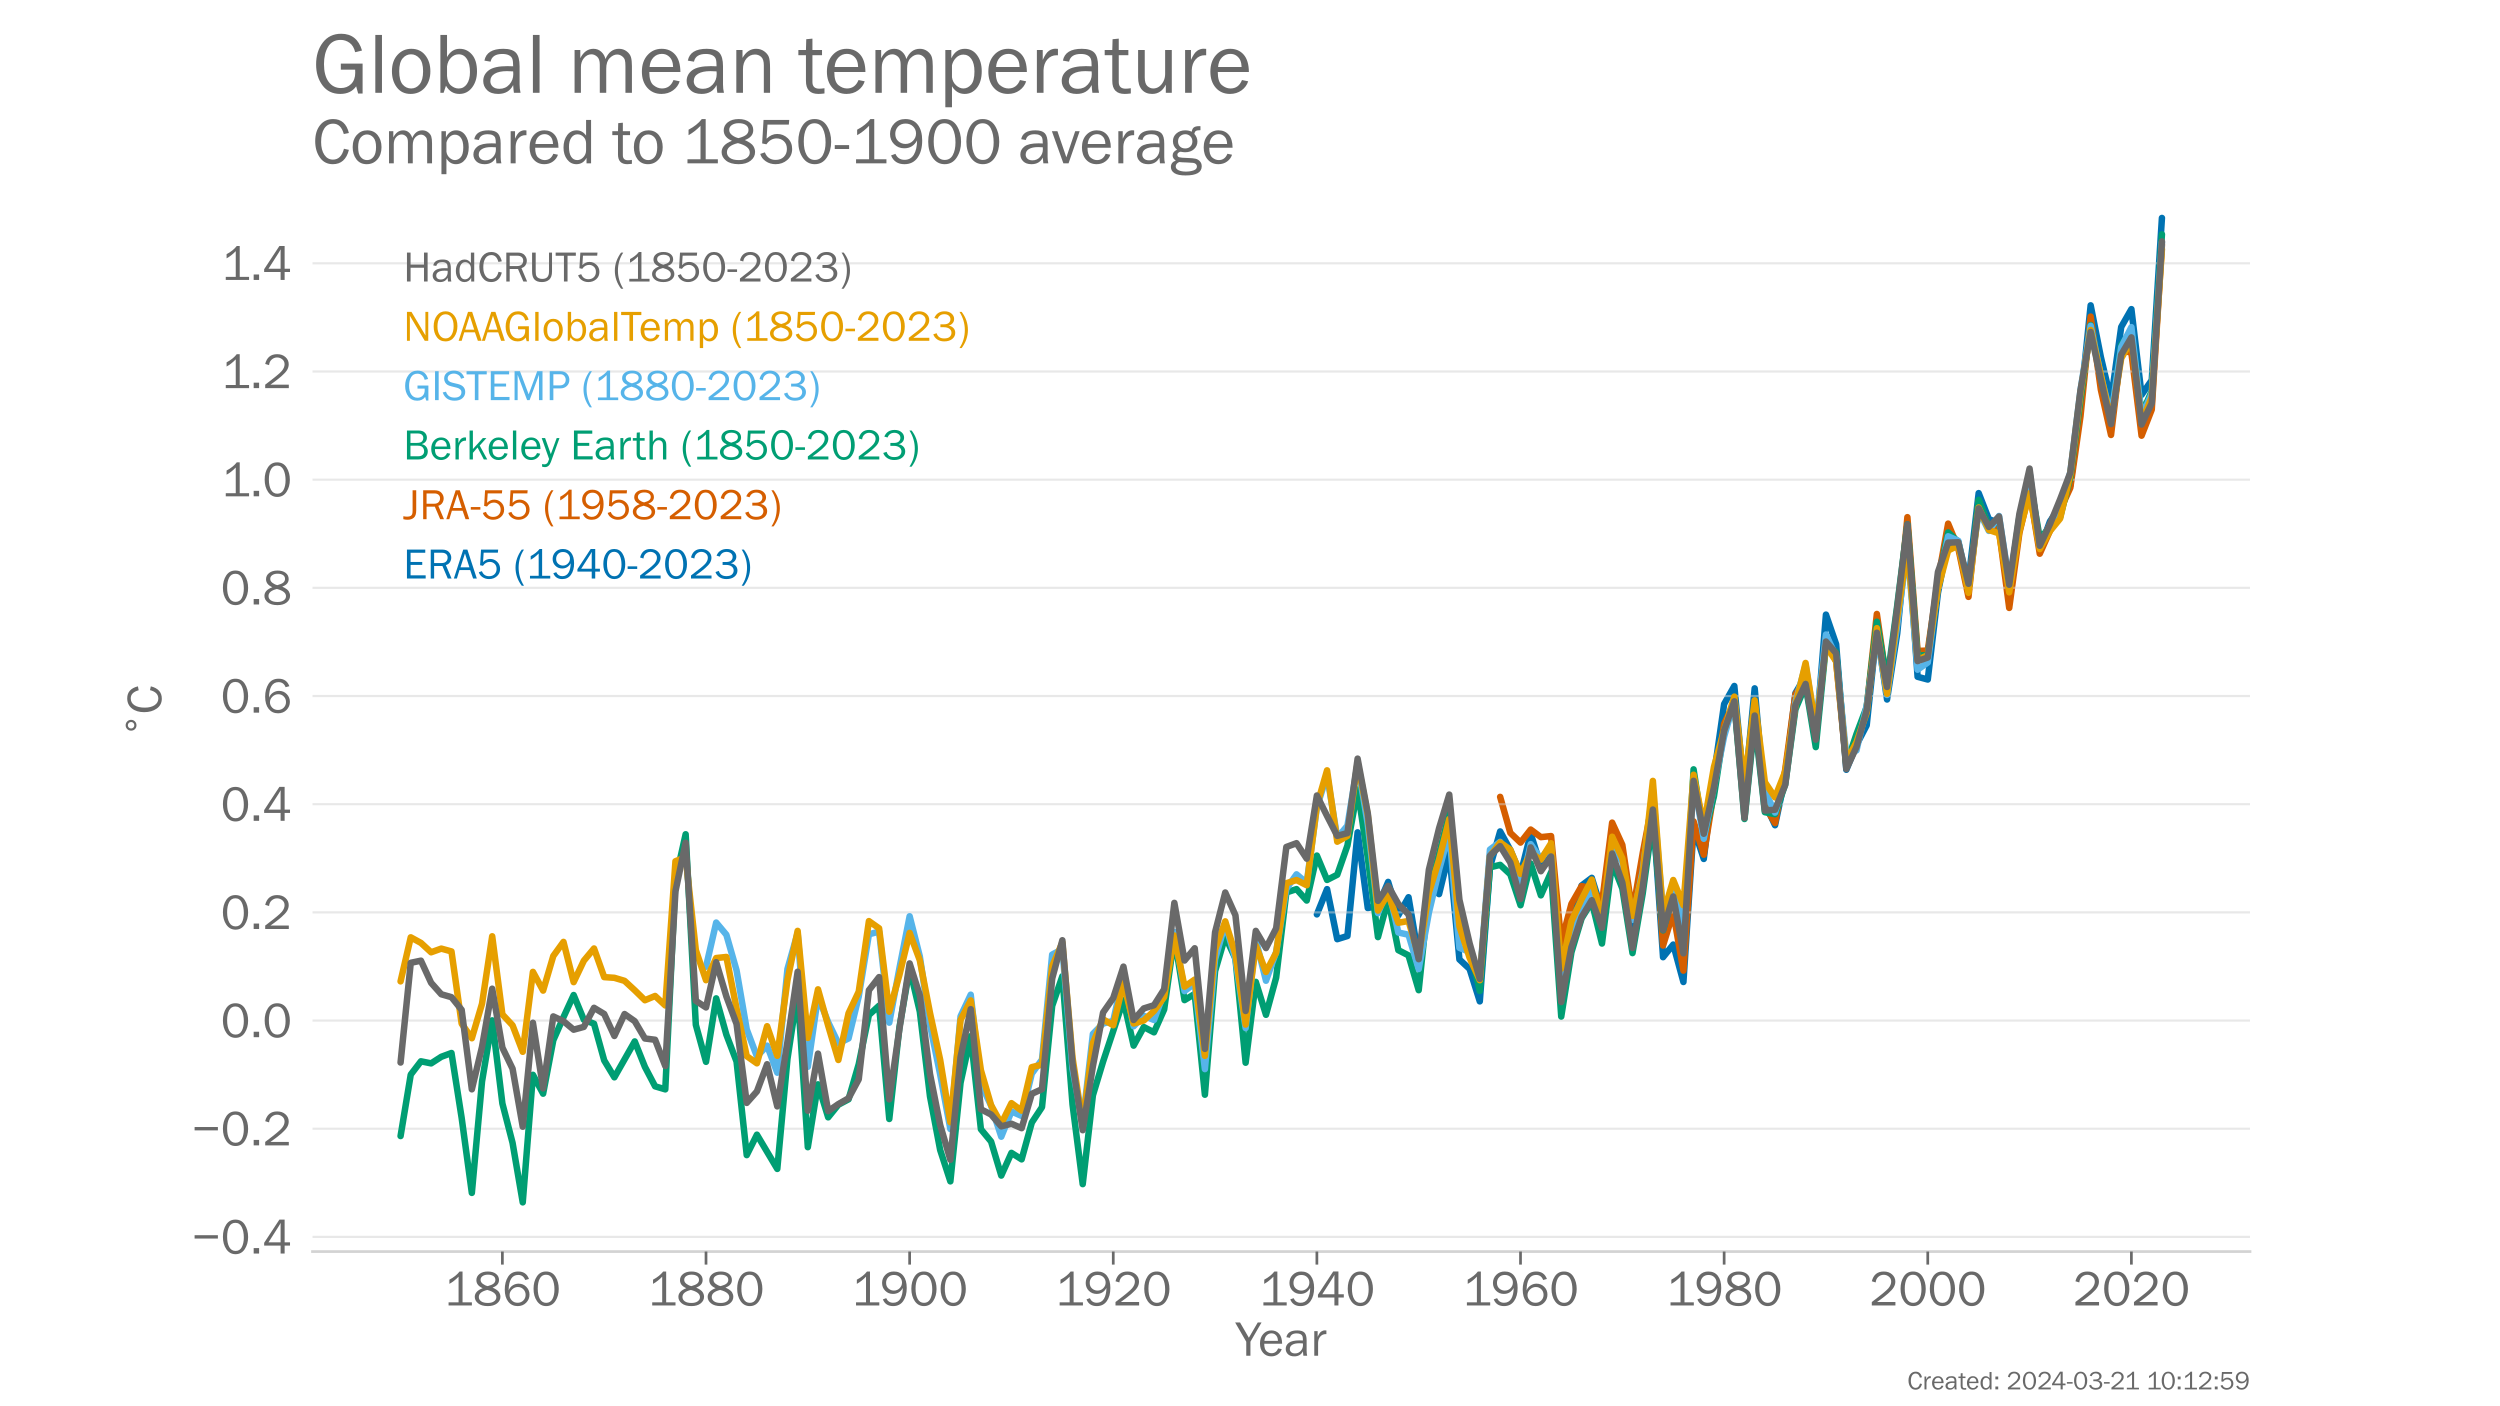 <?xml version="1.0" encoding="utf-8" standalone="no"?>
<!DOCTYPE svg PUBLIC "-//W3C//DTD SVG 1.1//EN"
  "http://www.w3.org/Graphics/SVG/1.1/DTD/svg11.dtd">
<!-- Created with matplotlib (https://matplotlib.org/) -->
<svg height="648pt" version="1.1" viewBox="0 0 1152 648" width="1152pt" xmlns="http://www.w3.org/2000/svg" xmlns:xlink="http://www.w3.org/1999/xlink">
 <defs>
  <style type="text/css">*{stroke-linecap:butt;stroke-linejoin:round;}</style>
 </defs>
 <g id="figure_1">
  <g id="patch_1">
   <path d="M 0 648 
L 1152 648 
L 1152 0 
L 0 0 
z
" style="fill:#ffffff;"/>
  </g>
  <g id="axes_1">
   <g id="patch_2">
    <path d="M 144 576.72 
L 1036.8 576.72 
L 1036.8 77.76 
L 144 77.76 
z
" style="fill:none;"/>
   </g>
   <g id="line2d_1">
    <path clip-path="url(#p0ac1058a89)" d="M 606.82 421.344 
L 611.512 409.712 
L 616.203 432.767 
L 620.895 431.313 
L 625.587 383.542 
L 630.278 418.436 
L 634.97 417.397 
L 639.661 406.389 
L 644.353 421.759 
L 649.044 413.451 
L 653.736 441.283 
L 658.427 408.466 
L 663.119 411.997 
L 667.81 392.888 
L 672.502 442.114 
L 677.193 446.476 
L 681.885 461.43 
L 686.577 399.535 
L 691.268 383.126 
L 695.96 391.642 
L 700.651 402.858 
L 705.343 384.165 
L 710.034 399.12 
L 714.726 389.773 
L 719.417 442.529 
L 724.109 426.952 
L 728.8 408.051 
L 733.492 404.52 
L 738.183 419.682 
L 742.875 387.488 
L 747.567 393.512 
L 752.258 431.936 
L 756.95 398.704 
L 761.641 372.741 
L 766.333 441.075 
L 771.024 435.26 
L 775.716 452.499 
L 780.407 381.465 
L 785.099 395.796 
L 789.79 357.135 
L 794.482 324.426 
L 799.174 316.107 
L 803.865 365.771 
L 808.557 317.204 
L 813.248 370.201 
L 817.94 380.264 
L 822.631 358.138 
L 827.323 319.41 
L 832.014 311.403 
L 836.706 340.892 
L 841.397 283.218 
L 846.089 296.864 
L 850.78 354.707 
L 855.472 343.289 
L 860.164 334.233 
L 864.855 289.924 
L 869.547 322.32 
L 874.238 291.858 
L 878.93 244.849 
L 883.621 311.858 
L 888.313 313.123 
L 893.004 273.24 
L 897.696 249.144 
L 902.387 252.374 
L 907.079 267.667 
L 911.77 227.232 
L 916.462 239.218 
L 921.154 241.063 
L 925.845 274.081 
L 930.537 241.517 
L 935.228 217.669 
L 939.92 253.03 
L 944.611 240.279 
L 949.303 233.494 
L 953.994 223.694 
L 958.686 186.47 
L 963.377 140.703 
L 968.069 164.52 
L 972.76 184.395 
L 977.452 150.669 
L 982.144 142.452 
L 986.835 181.955 
L 991.527 175.184 
L 996.218 100.44 
" style="fill:none;stroke:#0072b2;stroke-linecap:round;stroke-width:3;"/>
   </g>
   <g id="line2d_2">
    <path clip-path="url(#p0ac1058a89)" d="M 691.268 367.2 
L 695.96 383.783 
L 700.651 388.254 
L 705.343 382.265 
L 710.034 385.756 
L 714.726 385.261 
L 719.417 434.291 
L 724.109 416.525 
L 728.8 408.356 
L 733.492 409.178 
L 738.183 416.202 
L 742.875 379.067 
L 747.567 389.335 
L 752.258 420.691 
L 756.95 393.209 
L 761.641 368.595 
L 766.333 435.702 
L 771.024 420.439 
L 775.716 447.258 
L 780.407 378.504 
L 785.099 393.853 
L 789.79 364.748 
L 794.482 333.483 
L 799.174 323.752 
L 803.865 370.221 
L 808.557 324.743 
L 813.248 371.49 
L 817.94 379.277 
L 822.631 354.654 
L 827.323 319.912 
L 832.014 313.451 
L 836.706 340.439 
L 841.397 293.607 
L 846.089 304.817 
L 850.78 352.668 
L 855.472 343.602 
L 860.164 326.177 
L 864.855 282.924 
L 869.547 315.572 
L 874.238 287.363 
L 878.93 238.317 
L 883.621 299.974 
L 888.313 299.767 
L 893.004 267.362 
L 897.696 241.288 
L 902.387 252.68 
L 907.079 275.031 
L 911.77 230.795 
L 916.462 242.884 
L 921.154 244.354 
L 925.845 280.129 
L 930.537 245.57 
L 935.228 226.013 
L 939.92 255.146 
L 944.611 244.639 
L 949.303 235.063 
L 953.994 224.786 
L 958.686 191.858 
L 963.377 145.885 
L 968.069 179.538 
L 972.76 200.42 
L 977.452 161.317 
L 982.144 162.533 
L 986.835 200.757 
L 991.527 188.739 
L 996.218 112.839 
" style="fill:none;stroke:#d55e00;stroke-linecap:round;stroke-width:3;"/>
   </g>
   <g id="patch_3">
    <path d="M 144 576.72 
L 1036.8 576.72 
" style="fill:none;stroke:#d3d3d3;stroke-linecap:square;stroke-linejoin:miter;stroke-width:1.25;"/>
   </g>
   <g id="matplotlib.axis_1">
    <g id="xtick_1">
     <g id="line2d_3">
      <defs>
       <path d="M 0 0 
L 0 6 
" id="m5ff5ca7b50" style="stroke:#696969;stroke-width:1.25;"/>
      </defs>
      <g>
       <use style="fill:#696969;stroke:#696969;stroke-width:1.25;" x="231.497" xlink:href="#m5ff5ca7b50" y="576.72"/>
      </g>
     </g>
     <g id="text_1">
      <!-- 1860 -->
      <g style="fill:#696969;" transform="translate(204.594 601.551)scale(0.23 -0.23)">
       <defs>
        <path d="M 55.859 6.203 
L 55.859 0 
L 9.188 0 
L 9.188 6.203 
L 29.203 6.203 
L 29.203 57.672 
Q 20.359 48.438 10.844 43.266 
L 10.844 51.656 
Q 23.969 58.547 31.203 68.016 
L 37.156 68.016 
L 37.156 6.203 
z
" id="FranklinGothic-Book-49"/>
        <path d="M 19.484 34.578 
Q 6.844 40.094 6.844 50.594 
Q 6.844 58.203 13.141 63.109 
Q 19.438 68.016 29.828 68.016 
Q 40.094 68.016 46.141 63.297 
Q 52.203 58.594 52.203 50.984 
Q 52.203 40.375 39.266 35.797 
Q 49.703 30.953 52.359 26.453 
Q 55.031 21.969 55.031 17.484 
Q 55.031 9.469 48.219 4.078 
Q 41.406 -1.312 29.734 -1.312 
Q 17.281 -1.312 10.438 4.172 
Q 3.609 9.672 3.609 17.234 
Q 3.609 28.516 19.484 34.578 
z
M 29.594 38.719 
Q 37.984 40.969 41.453 43.891 
Q 44.922 46.828 44.922 51.219 
Q 44.922 56.344 40.797 59 
Q 36.672 61.672 29.938 61.672 
Q 23.484 61.672 19.375 58.859 
Q 15.281 56.062 15.281 51.312 
Q 15.281 46.625 19.844 43.203 
Q 24.422 39.797 29.594 38.719 
z
M 28.656 31.062 
Q 11.766 27.047 11.766 16.938 
Q 11.766 11.672 16.375 8.328 
Q 21 4.984 29.984 4.984 
Q 37.594 4.984 42.234 8.25 
Q 46.875 11.531 46.875 16.609 
Q 46.875 26.312 28.656 31.062 
z
" id="FranklinGothic-Book-56"/>
        <path d="M 53.562 53.031 
L 46.047 50.984 
Q 42.188 61.141 31.984 61.141 
Q 13.234 61.141 12.797 30.125 
Q 15.766 37.016 21.234 40.328 
Q 26.703 43.656 32.812 43.656 
Q 42.094 43.656 48.359 37.188 
Q 54.641 30.719 54.641 21.688 
Q 54.641 12.312 47.969 5.5 
Q 41.312 -1.312 30.906 -1.312 
Q 19.094 -1.312 12.078 7.594 
Q 5.078 16.5 5.078 31.844 
Q 5.078 46.828 11.688 57.422 
Q 18.312 68.016 32.172 68.016 
Q 48.141 68.016 53.562 53.031 
z
M 30.766 5.375 
Q 37.844 5.375 42.359 10.031 
Q 46.875 14.703 46.875 21.234 
Q 46.875 27.688 42.453 32.297 
Q 38.031 36.922 31.5 36.922 
Q 24.75 36.922 19.719 32.078 
Q 14.703 27.25 14.703 20.75 
Q 14.703 14.75 19.188 10.062 
Q 23.688 5.375 30.766 5.375 
z
" id="FranklinGothic-Book-54"/>
        <path d="M 29.391 -1.312 
Q 17.875 -1.312 10.984 8.672 
Q 4.109 18.656 4.109 33.453 
Q 4.109 48 10.641 58 
Q 17.188 68.016 29.156 68.016 
Q 41.656 68.016 48.125 57.562 
Q 54.594 47.125 54.594 33.062 
Q 54.594 19.281 47.953 8.984 
Q 41.312 -1.312 29.391 -1.312 
z
M 29.438 5.219 
Q 37.891 5.219 41.938 12.859 
Q 46 20.516 46 32.078 
Q 46 44.734 41.844 53.125 
Q 37.703 61.531 29.047 61.531 
Q 20.703 61.531 16.625 53.859 
Q 12.547 46.188 12.547 33.688 
Q 12.547 20.703 16.844 12.953 
Q 21.141 5.219 29.438 5.219 
z
" id="FranklinGothic-Book-48"/>
       </defs>
       <use xlink:href="#FranklinGothic-Book-49"/>
       <use x="58.018" xlink:href="#FranklinGothic-Book-56"/>
       <use x="116.66" xlink:href="#FranklinGothic-Book-54"/>
       <use x="175.303" xlink:href="#FranklinGothic-Book-48"/>
      </g>
     </g>
    </g>
    <g id="xtick_2">
     <g id="line2d_4">
      <g>
       <use style="fill:#696969;stroke:#696969;stroke-width:1.25;" x="325.328" xlink:href="#m5ff5ca7b50" y="576.72"/>
      </g>
     </g>
     <g id="text_2">
      <!-- 1880 -->
      <g style="fill:#696969;" transform="translate(298.425 601.551)scale(0.23 -0.23)">
       <use xlink:href="#FranklinGothic-Book-49"/>
       <use x="58.018" xlink:href="#FranklinGothic-Book-56"/>
       <use x="116.66" xlink:href="#FranklinGothic-Book-56"/>
       <use x="175.303" xlink:href="#FranklinGothic-Book-48"/>
      </g>
     </g>
    </g>
    <g id="xtick_3">
     <g id="line2d_5">
      <g>
       <use style="fill:#696969;stroke:#696969;stroke-width:1.25;" x="419.159" xlink:href="#m5ff5ca7b50" y="576.72"/>
      </g>
     </g>
     <g id="text_3">
      <!-- 1900 -->
      <g style="fill:#696969;" transform="translate(392.342 601.551)scale(0.23 -0.23)">
       <defs>
        <path d="M 5.719 12.156 
L 12.406 14.594 
Q 16.547 5.375 26.375 5.375 
Q 35.891 5.375 40.703 13.375 
Q 45.516 21.391 45.656 35.109 
Q 39.109 23.094 25.984 23.094 
Q 16.703 23.094 10.406 29.422 
Q 4.109 35.75 4.109 45.062 
Q 4.109 54.547 10.719 61.281 
Q 17.328 68.016 27.594 68.016 
Q 40.141 68.016 46.828 59.203 
Q 53.516 50.391 53.516 34.969 
Q 53.516 18.75 46.438 8.719 
Q 39.359 -1.312 26.266 -1.312 
Q 10.984 -1.312 5.719 12.156 
z
M 27.828 29.781 
Q 34.719 29.781 39.375 34.594 
Q 44.047 39.406 44.047 45.844 
Q 44.047 52.094 39.625 56.578 
Q 35.203 61.078 27.984 61.078 
Q 20.656 61.078 16.406 56.469 
Q 12.156 51.859 12.156 45.219 
Q 12.156 38.094 16.859 33.938 
Q 21.578 29.781 27.828 29.781 
z
" id="FranklinGothic-Book-57"/>
       </defs>
       <use xlink:href="#FranklinGothic-Book-49"/>
       <use x="57.268" xlink:href="#FranklinGothic-Book-57"/>
       <use x="115.91" xlink:href="#FranklinGothic-Book-48"/>
       <use x="174.553" xlink:href="#FranklinGothic-Book-48"/>
      </g>
     </g>
    </g>
    <g id="xtick_4">
     <g id="line2d_6">
      <g>
       <use style="fill:#696969;stroke:#696969;stroke-width:1.25;" x="512.99" xlink:href="#m5ff5ca7b50" y="576.72"/>
      </g>
     </g>
     <g id="text_4">
      <!-- 1920 -->
      <g style="fill:#696969;" transform="translate(486.173 601.551)scale(0.23 -0.23)">
       <defs>
        <path d="M 52.484 6.938 
L 52.484 0 
L 5.172 0 
L 5.172 6.938 
Q 33.203 27.938 38.594 34.594 
Q 44 41.266 44 47.797 
Q 44 53.906 39.453 57.656 
Q 34.906 61.422 29 61.422 
Q 22.906 61.422 18.219 57.297 
Q 13.531 53.172 12.938 46.094 
L 5.172 48.438 
Q 10.062 68.016 29.109 68.016 
Q 39.406 68.016 45.844 62.156 
Q 52.297 56.297 52.297 47.859 
Q 52.297 42.047 49.234 36.672 
Q 46.188 31.297 37.688 23.828 
Q 29.203 16.359 15.719 6.938 
z
" id="FranklinGothic-Book-50"/>
       </defs>
       <use xlink:href="#FranklinGothic-Book-49"/>
       <use x="57.268" xlink:href="#FranklinGothic-Book-57"/>
       <use x="115.91" xlink:href="#FranklinGothic-Book-50"/>
       <use x="174.553" xlink:href="#FranklinGothic-Book-48"/>
      </g>
     </g>
    </g>
    <g id="xtick_5">
     <g id="line2d_7">
      <g>
       <use style="fill:#696969;stroke:#696969;stroke-width:1.25;" x="606.82" xlink:href="#m5ff5ca7b50" y="576.72"/>
      </g>
     </g>
     <g id="text_5">
      <!-- 1940 -->
      <g style="fill:#696969;" transform="translate(580.061 601.551)scale(0.23 -0.23)">
       <defs>
        <path d="M 44.094 0 
L 36.031 0 
L 36.031 15.875 
L 3.078 15.875 
L 3.078 21.484 
L 33.641 68.062 
L 44.094 68.062 
L 44.094 22.469 
L 54.891 22.469 
L 54.891 15.875 
L 44.094 15.875 
z
M 36.031 22.469 
L 36.031 54 
Q 36.031 57.422 36.188 61.375 
Q 34.078 57.516 32.562 55.125 
L 11.766 22.469 
z
" id="FranklinGothic-Book-52"/>
       </defs>
       <use xlink:href="#FranklinGothic-Book-49"/>
       <use x="57.268" xlink:href="#FranklinGothic-Book-57"/>
       <use x="115.41" xlink:href="#FranklinGothic-Book-52"/>
       <use x="174.053" xlink:href="#FranklinGothic-Book-48"/>
      </g>
     </g>
    </g>
    <g id="xtick_6">
     <g id="line2d_8">
      <g>
       <use style="fill:#696969;stroke:#696969;stroke-width:1.25;" x="700.651" xlink:href="#m5ff5ca7b50" y="576.72"/>
      </g>
     </g>
     <g id="text_6">
      <!-- 1960 -->
      <g style="fill:#696969;" transform="translate(673.835 601.551)scale(0.23 -0.23)">
       <use xlink:href="#FranklinGothic-Book-49"/>
       <use x="57.268" xlink:href="#FranklinGothic-Book-57"/>
       <use x="115.91" xlink:href="#FranklinGothic-Book-54"/>
       <use x="174.553" xlink:href="#FranklinGothic-Book-48"/>
      </g>
     </g>
    </g>
    <g id="xtick_7">
     <g id="line2d_9">
      <g>
       <use style="fill:#696969;stroke:#696969;stroke-width:1.25;" x="794.482" xlink:href="#m5ff5ca7b50" y="576.72"/>
      </g>
     </g>
     <g id="text_7">
      <!-- 1980 -->
      <g style="fill:#696969;" transform="translate(767.665 601.551)scale(0.23 -0.23)">
       <use xlink:href="#FranklinGothic-Book-49"/>
       <use x="57.268" xlink:href="#FranklinGothic-Book-57"/>
       <use x="115.91" xlink:href="#FranklinGothic-Book-56"/>
       <use x="174.553" xlink:href="#FranklinGothic-Book-48"/>
      </g>
     </g>
    </g>
    <g id="xtick_8">
     <g id="line2d_10">
      <g>
       <use style="fill:#696969;stroke:#696969;stroke-width:1.25;" x="888.313" xlink:href="#m5ff5ca7b50" y="576.72"/>
      </g>
     </g>
     <g id="text_8">
      <!-- 2000 -->
      <g style="fill:#696969;" transform="translate(861.338 601.551)scale(0.23 -0.23)">
       <use xlink:href="#FranklinGothic-Book-50"/>
       <use x="58.643" xlink:href="#FranklinGothic-Book-48"/>
       <use x="117.285" xlink:href="#FranklinGothic-Book-48"/>
       <use x="175.928" xlink:href="#FranklinGothic-Book-48"/>
      </g>
     </g>
    </g>
    <g id="xtick_9">
     <g id="line2d_11">
      <g>
       <use style="fill:#696969;stroke:#696969;stroke-width:1.25;" x="982.144" xlink:href="#m5ff5ca7b50" y="576.72"/>
      </g>
     </g>
     <g id="text_9">
      <!-- 2020 -->
      <g style="fill:#696969;" transform="translate(955.169 601.551)scale(0.23 -0.23)">
       <use xlink:href="#FranklinGothic-Book-50"/>
       <use x="58.643" xlink:href="#FranklinGothic-Book-48"/>
       <use x="117.285" xlink:href="#FranklinGothic-Book-50"/>
       <use x="175.928" xlink:href="#FranklinGothic-Book-48"/>
      </g>
     </g>
    </g>
    <g id="text_10">
     <!-- Year -->
     <g style="fill:#696969;" transform="translate(569.366 624.713)scale(0.23 -0.23)">
      <defs>
       <path d="M 52 66.656 
L 29.688 28.031 
L 29.688 0 
L 21.344 0 
L 21.344 28.031 
L -0.984 66.656 
L 8.844 66.656 
L 26.562 35.984 
L 44.391 66.656 
z
" id="FranklinGothic-Book-89"/>
       <path d="M 40.234 14.703 
L 47.359 13.234 
Q 45.406 6.938 39.734 2.812 
Q 34.078 -1.312 26.422 -1.312 
Q 16.312 -1.312 10.062 5.781 
Q 3.812 12.891 3.812 24.422 
Q 3.812 36.188 10.297 43.438 
Q 16.797 50.688 26.609 50.688 
Q 36.281 50.688 42.156 44 
Q 48.047 37.312 48.188 23.969 
L 12.359 23.969 
Q 12.359 12.797 17.047 8.891 
Q 21.734 4.984 26.953 4.984 
Q 36.375 4.984 40.234 14.703 
z
M 39.797 29.688 
Q 39.703 33.844 38.422 37.062 
Q 37.156 40.281 34.125 42.547 
Q 31.109 44.828 26.859 44.828 
Q 21.141 44.828 17.156 40.719 
Q 13.188 36.625 12.703 29.688 
z
" id="FranklinGothic-Book-101"/>
       <path d="M 46.297 0 
L 38.672 0 
Q 38.234 2.344 37.797 8.891 
Q 32.719 -1.312 20.516 -1.312 
Q 12.203 -1.312 7.766 3.078 
Q 3.328 7.469 3.328 13.625 
Q 3.328 21.094 9.672 25.906 
Q 16.016 30.719 31.25 30.719 
Q 33.297 30.719 37.797 30.516 
Q 37.797 36.375 36.891 38.984 
Q 35.984 41.609 33.047 43.172 
Q 30.125 44.734 25.344 44.734 
Q 13.672 44.734 11.766 35.844 
L 4.688 37.062 
Q 7.281 50.688 26.469 50.688 
Q 36.672 50.688 40.938 46.172 
Q 45.219 41.656 45.219 30.516 
L 45.219 9.578 
Q 45.219 4.344 46.297 0 
z
M 37.797 24.656 
Q 33.109 24.953 30.672 24.953 
Q 21.578 24.953 16.547 21.969 
Q 11.531 19 11.531 13.281 
Q 11.531 9.672 14.234 7.125 
Q 16.938 4.594 22.078 4.594 
Q 29 4.594 33.469 9.625 
Q 37.938 14.656 37.938 21.438 
Q 37.938 22.797 37.797 24.656 
z
" id="FranklinGothic-Book-97"/>
       <path d="M 15.328 0 
L 7.672 0 
L 7.672 49.312 
L 14.406 49.312 
L 14.406 37.797 
Q 17.969 45.953 21.547 48.359 
Q 25.141 50.781 28.906 50.781 
Q 30.078 50.781 31.938 50.594 
L 31.938 43.266 
L 30.375 43.266 
Q 24.031 43.266 19.828 38.531 
Q 15.625 33.797 15.328 26.078 
z
" id="FranklinGothic-Book-114"/>
      </defs>
      <use xlink:href="#FranklinGothic-Book-89"/>
      <use x="45.025" xlink:href="#FranklinGothic-Book-101"/>
      <use x="97.076" xlink:href="#FranklinGothic-Book-97"/>
      <use x="149.957" xlink:href="#FranklinGothic-Book-114"/>
     </g>
    </g>
   </g>
   <g id="matplotlib.axis_2">
    <g id="ytick_1">
     <g id="line2d_12">
      <path clip-path="url(#p0ac1058a89)" d="M 144 569.969 
L 1036.8 569.969 
" style="fill:none;stroke:#d3d3d3;stroke-linecap:round;stroke-opacity:0.5;"/>
     </g>
     <g id="text_11">
      <!-- −0.4 -->
      <g style="fill:#696969;" transform="translate(88.288 577.634)scale(0.23 -0.23)">
       <defs>
        <path d="M 6 36.766 
L 52.688 36.766 
L 52.688 30.031 
L 6 30.031 
z
" id="FranklinGothic-Book-8722"/>
        <path d="M 17.969 10.938 
L 17.969 0 
L 7.078 0 
L 7.078 10.938 
z
" id="FranklinGothic-Book-46"/>
       </defs>
       <use xlink:href="#FranklinGothic-Book-8722"/>
       <use x="58.643" xlink:href="#FranklinGothic-Book-48"/>
       <use x="117.285" xlink:href="#FranklinGothic-Book-46"/>
       <use x="142.285" xlink:href="#FranklinGothic-Book-52"/>
      </g>
     </g>
    </g>
    <g id="ytick_2">
     <g id="line2d_13">
      <path clip-path="url(#p0ac1058a89)" d="M 144 520.12 
L 1036.8 520.12 
" style="fill:none;stroke:#d3d3d3;stroke-linecap:round;stroke-opacity:0.5;"/>
     </g>
     <g id="text_12">
      <!-- −0.2 -->
      <g style="fill:#696969;" transform="translate(88.288 527.786)scale(0.23 -0.23)">
       <use xlink:href="#FranklinGothic-Book-8722"/>
       <use x="58.643" xlink:href="#FranklinGothic-Book-48"/>
       <use x="117.285" xlink:href="#FranklinGothic-Book-46"/>
       <use x="142.285" xlink:href="#FranklinGothic-Book-50"/>
      </g>
     </g>
    </g>
    <g id="ytick_3">
     <g id="line2d_14">
      <path clip-path="url(#p0ac1058a89)" d="M 144 470.272 
L 1036.8 470.272 
" style="fill:none;stroke:#d3d3d3;stroke-linecap:round;stroke-opacity:0.5;"/>
     </g>
     <g id="text_13">
      <!-- 0.0 -->
      <g style="fill:#696969;" transform="translate(101.775 477.937)scale(0.23 -0.23)">
       <use xlink:href="#FranklinGothic-Book-48"/>
       <use x="58.643" xlink:href="#FranklinGothic-Book-46"/>
       <use x="83.643" xlink:href="#FranklinGothic-Book-48"/>
      </g>
     </g>
    </g>
    <g id="ytick_4">
     <g id="line2d_15">
      <path clip-path="url(#p0ac1058a89)" d="M 144 420.423 
L 1036.8 420.423 
" style="fill:none;stroke:#d3d3d3;stroke-linecap:round;stroke-opacity:0.5;"/>
     </g>
     <g id="text_14">
      <!-- 0.2 -->
      <g style="fill:#696969;" transform="translate(101.775 428.089)scale(0.23 -0.23)">
       <use xlink:href="#FranklinGothic-Book-48"/>
       <use x="58.643" xlink:href="#FranklinGothic-Book-46"/>
       <use x="83.643" xlink:href="#FranklinGothic-Book-50"/>
      </g>
     </g>
    </g>
    <g id="ytick_5">
     <g id="line2d_16">
      <path clip-path="url(#p0ac1058a89)" d="M 144 370.575 
L 1036.8 370.575 
" style="fill:none;stroke:#d3d3d3;stroke-linecap:round;stroke-opacity:0.5;"/>
     </g>
     <g id="text_15">
      <!-- 0.4 -->
      <g style="fill:#696969;" transform="translate(101.775 378.24)scale(0.23 -0.23)">
       <use xlink:href="#FranklinGothic-Book-48"/>
       <use x="58.643" xlink:href="#FranklinGothic-Book-46"/>
       <use x="83.643" xlink:href="#FranklinGothic-Book-52"/>
      </g>
     </g>
    </g>
    <g id="ytick_6">
     <g id="line2d_17">
      <path clip-path="url(#p0ac1058a89)" d="M 144 320.726 
L 1036.8 320.726 
" style="fill:none;stroke:#d3d3d3;stroke-linecap:round;stroke-opacity:0.5;"/>
     </g>
     <g id="text_16">
      <!-- 0.6 -->
      <g style="fill:#696969;" transform="translate(101.775 328.392)scale(0.23 -0.23)">
       <use xlink:href="#FranklinGothic-Book-48"/>
       <use x="58.643" xlink:href="#FranklinGothic-Book-46"/>
       <use x="83.643" xlink:href="#FranklinGothic-Book-54"/>
      </g>
     </g>
    </g>
    <g id="ytick_7">
     <g id="line2d_18">
      <path clip-path="url(#p0ac1058a89)" d="M 144 270.878 
L 1036.8 270.878 
" style="fill:none;stroke:#d3d3d3;stroke-linecap:round;stroke-opacity:0.5;"/>
     </g>
     <g id="text_17">
      <!-- 0.8 -->
      <g style="fill:#696969;" transform="translate(101.775 278.543)scale(0.23 -0.23)">
       <use xlink:href="#FranklinGothic-Book-48"/>
       <use x="58.643" xlink:href="#FranklinGothic-Book-46"/>
       <use x="83.643" xlink:href="#FranklinGothic-Book-56"/>
      </g>
     </g>
    </g>
    <g id="ytick_8">
     <g id="line2d_19">
      <path clip-path="url(#p0ac1058a89)" d="M 144 221.029 
L 1036.8 221.029 
" style="fill:none;stroke:#d3d3d3;stroke-linecap:round;stroke-opacity:0.5;"/>
     </g>
     <g id="text_18">
      <!-- 1.0 -->
      <g style="fill:#696969;" transform="translate(101.919 228.695)scale(0.23 -0.23)">
       <use xlink:href="#FranklinGothic-Book-49"/>
       <use x="58.018" xlink:href="#FranklinGothic-Book-46"/>
       <use x="83.018" xlink:href="#FranklinGothic-Book-48"/>
      </g>
     </g>
    </g>
    <g id="ytick_9">
     <g id="line2d_20">
      <path clip-path="url(#p0ac1058a89)" d="M 144 171.181 
L 1036.8 171.181 
" style="fill:none;stroke:#d3d3d3;stroke-linecap:round;stroke-opacity:0.5;"/>
     </g>
     <g id="text_19">
      <!-- 1.2 -->
      <g style="fill:#696969;" transform="translate(101.919 178.846)scale(0.23 -0.23)">
       <use xlink:href="#FranklinGothic-Book-49"/>
       <use x="58.018" xlink:href="#FranklinGothic-Book-46"/>
       <use x="83.018" xlink:href="#FranklinGothic-Book-50"/>
      </g>
     </g>
    </g>
    <g id="ytick_10">
     <g id="line2d_21">
      <path clip-path="url(#p0ac1058a89)" d="M 144 121.333 
L 1036.8 121.333 
" style="fill:none;stroke:#d3d3d3;stroke-linecap:round;stroke-opacity:0.5;"/>
     </g>
     <g id="text_20">
      <!-- 1.4 -->
      <g style="fill:#696969;" transform="translate(101.919 128.998)scale(0.23 -0.23)">
       <use xlink:href="#FranklinGothic-Book-49"/>
       <use x="58.018" xlink:href="#FranklinGothic-Book-46"/>
       <use x="83.018" xlink:href="#FranklinGothic-Book-52"/>
      </g>
     </g>
    </g>
    <g id="text_21">
     <!-- $\!^\circ\!$C -->
     <g style="fill:#696969;" transform="translate(74.457 338.855)rotate(-90)scale(0.23 -0.23)">
      <defs>
       <path d="M 31.297 40.672 
Q 27.391 40.672 24.703 37.953 
Q 22.016 35.25 22.016 31.344 
Q 22.016 27.484 24.703 24.828 
Q 27.391 22.172 31.297 22.172 
Q 35.203 22.172 37.891 24.828 
Q 40.578 27.484 40.578 31.344 
Q 40.578 35.203 37.859 37.938 
Q 35.156 40.672 31.297 40.672 
z
M 31.297 46.969 
Q 34.422 46.969 37.297 45.766 
Q 40.188 44.578 42.281 42.328 
Q 44.531 40.141 45.656 37.344 
Q 46.781 34.562 46.781 31.344 
Q 46.781 24.906 42.266 20.438 
Q 37.75 15.969 31.203 15.969 
Q 24.609 15.969 20.219 20.359 
Q 15.828 24.75 15.828 31.344 
Q 15.828 37.891 20.312 42.422 
Q 24.812 46.969 31.297 46.969 
z
" id="DejaVuSans-8728"/>
       <path d="M 48.297 22.406 
L 55.906 20.703 
Q 50.438 -1.312 31.203 -1.312 
Q 18.562 -1.312 11.359 8.891 
Q 4.156 19.094 4.156 33.984 
Q 4.156 49.359 11.672 58.688 
Q 19.188 68.016 31.844 68.016 
Q 50.594 68.016 55.906 46.578 
L 48.047 45.016 
Q 43.75 60.938 31.781 60.938 
Q 22.953 60.938 18.094 53.531 
Q 13.234 46.141 13.234 32.766 
Q 13.234 20.516 18.203 13.109 
Q 23.188 5.719 31.391 5.719 
Q 44.141 5.719 48.297 22.406 
z
" id="FranklinGothic-Book-67"/>
      </defs>
      <use transform="translate(-1.641 39.122)scale(0.7)" xlink:href="#DejaVuSans-8728"/>
      <use transform="translate(42.314 0.841)" xlink:href="#FranklinGothic-Book-67"/>
     </g>
    </g>
   </g>
   <g id="text_22">
    <!-- Compared to 1850-1900 average -->
    <g style="fill:#696969;" transform="translate(144 75.265)scale(0.3 -0.3)">
     <defs>
      <path d="M 25.344 -1.312 
Q 15.188 -1.312 9.5 6.203 
Q 3.812 13.719 3.812 24.859 
Q 3.812 36.625 10.203 43.656 
Q 16.609 50.688 26.125 50.688 
Q 36.328 50.688 42.203 43.281 
Q 48.094 35.891 48.094 24.812 
Q 48.094 13.281 41.75 5.984 
Q 35.406 -1.312 25.344 -1.312 
z
M 25.922 4.984 
Q 31.781 4.984 35.734 9.812 
Q 39.703 14.656 39.703 24.859 
Q 39.703 35.109 35.547 39.719 
Q 31.391 44.344 25.828 44.344 
Q 20.125 44.344 16.156 39.672 
Q 12.203 35.016 12.203 24.906 
Q 12.203 14.203 16.156 9.594 
Q 20.125 4.984 25.922 4.984 
z
" id="FranklinGothic-Book-111"/>
      <path d="M 73.734 0 
L 66.266 0 
L 66.266 30.672 
Q 66.266 35.406 65.594 37.766 
Q 64.938 40.141 62.391 42.109 
Q 59.859 44.094 56.688 44.094 
Q 52.297 44.094 48.219 40.062 
Q 44.141 36.031 44.141 27.781 
L 44.141 0 
L 36.719 0 
L 36.719 32.469 
Q 36.719 38.969 33.609 41.656 
Q 30.516 44.344 27.094 44.344 
Q 22.219 44.344 18.594 40.141 
Q 14.984 35.938 14.984 29.5 
L 14.984 0 
L 7.672 0 
L 7.672 49.312 
L 14.266 49.312 
L 14.266 39.844 
Q 19.781 50.688 29.438 50.688 
Q 34.766 50.688 38.469 47.219 
Q 42.188 43.75 43.266 38.875 
Q 48.344 50.688 58.844 50.688 
Q 63.875 50.688 67.656 47.797 
Q 71.438 44.922 72.578 41.188 
Q 73.734 37.453 73.734 30.672 
z
" id="FranklinGothic-Book-109"/>
      <path d="M 15.328 -16.656 
L 7.672 -16.656 
L 7.672 49.312 
L 14.547 49.312 
L 14.547 39.75 
Q 19.781 50.688 30.125 50.688 
Q 38.875 50.688 44.234 43.375 
Q 49.609 36.078 49.609 24.906 
Q 49.609 12.844 44.094 5.766 
Q 38.578 -1.312 29.938 -1.312 
Q 20.656 -1.312 15.328 7.516 
z
M 15.328 31.781 
L 15.328 17.922 
Q 16.062 12.312 20.062 8.641 
Q 24.078 4.984 28.422 4.984 
Q 33.453 4.984 37.328 9.375 
Q 41.219 13.766 41.219 24.562 
Q 41.219 33.891 37.703 38.938 
Q 34.188 44 28.375 44 
Q 23.781 44 20.141 40.422 
Q 16.5 36.859 15.328 31.781 
z
" id="FranklinGothic-Book-112"/>
      <path d="M 46.188 66.656 
L 46.188 0 
L 39.203 0 
L 39.203 8.453 
Q 34.031 -1.312 23.641 -1.312 
Q 14.984 -1.312 9.422 5.938 
Q 3.859 13.188 3.859 24.266 
Q 3.859 35.594 9.375 43.141 
Q 14.891 50.688 24.031 50.688 
Q 32.906 50.688 38.531 42.578 
L 38.531 66.656 
z
M 38.531 30.281 
Q 38.531 36.766 34.562 40.672 
Q 30.609 44.578 25.344 44.578 
Q 19.625 44.578 15.938 39.5 
Q 12.25 34.422 12.25 25.25 
Q 12.25 15.328 15.641 10.156 
Q 19.047 4.984 24.953 4.984 
Q 30.328 4.984 34.422 9.469 
Q 38.531 13.969 38.531 20.016 
z
" id="FranklinGothic-Book-100"/>
      <path id="FranklinGothic-Book-32"/>
      <path d="M 30.031 5.281 
L 30.031 -0.781 
Q 25.984 -1.312 23 -1.312 
Q 8.688 -1.312 8.688 13.625 
L 8.688 43.312 
L -0.047 43.312 
L -0.047 49.312 
L 8.688 49.312 
L 9.031 61.719 
L 16.156 62.406 
L 16.156 49.312 
L 27.203 49.312 
L 27.203 43.312 
L 16.156 43.312 
L 16.156 12.359 
Q 16.156 4.734 24.078 4.734 
Q 26.703 4.734 30.031 5.281 
z
" id="FranklinGothic-Book-116"/>
      <path d="M 48.875 66.656 
L 48.188 59.469 
L 15.438 59.469 
L 14.016 37.844 
Q 21.438 45.125 30.328 45.125 
Q 39.703 45.125 46.516 38.625 
Q 53.328 32.125 53.328 22.016 
Q 53.328 11.766 45.922 5.219 
Q 38.531 -1.312 27.828 -1.312 
Q 19.438 -1.312 12.891 3.078 
Q 6.344 7.469 4.297 14.453 
L 11.422 16.891 
Q 15.828 5.281 27.938 5.281 
Q 35.891 5.281 40.578 9.984 
Q 45.266 14.703 45.266 22.016 
Q 45.266 29.688 40.625 33.984 
Q 35.984 38.281 29.5 38.281 
Q 20.016 38.281 13.812 29.203 
L 7.234 30.609 
L 9.375 66.656 
z
" id="FranklinGothic-Book-53"/>
      <path d="M 23.531 27.984 
L 23.531 22.016 
L 1.469 22.016 
L 1.469 27.984 
z
" id="FranklinGothic-Book-45"/>
      <path d="M 43.797 49.312 
L 26.766 0 
L 18.797 0 
L 1.172 49.312 
L 9.672 49.312 
L 23.391 9.234 
L 36.969 49.312 
z
" id="FranklinGothic-Book-118"/>
      <path d="M 47.953 57.031 
L 47.953 50.922 
Q 42.672 50.922 40.891 49.703 
Q 39.109 48.484 38.531 45.312 
Q 43.266 39.844 43.266 33.406 
Q 43.266 26.656 38.109 21.828 
Q 32.953 17 24.266 17 
Q 22.312 17 20.906 17.281 
Q 18.219 17.828 17.531 17.828 
Q 16.219 17.828 14.359 16.531 
Q 12.5 15.234 12.5 13.188 
Q 12.5 10.25 15.188 9.375 
Q 17.875 8.5 27.828 8.25 
Q 36.281 8.016 40.312 7.109 
Q 44.344 6.203 47.125 3.094 
Q 49.906 0 49.906 -4.5 
Q 49.906 -18.609 25.094 -18.609 
Q 13.328 -18.609 7.938 -15.062 
Q 2.547 -11.531 2.547 -5.609 
Q 2.547 1.562 10.062 4.25 
Q 5.219 7.422 5.219 12.203 
Q 5.219 17.922 12.062 20.953 
Q 5.672 26.125 5.672 33.984 
Q 5.672 41.312 11.141 46 
Q 16.609 50.688 24.469 50.688 
Q 30.031 50.688 34.578 48.578 
Q 35.297 53.422 37.953 55.266 
Q 40.625 57.125 46.047 57.125 
Q 46.578 57.125 47.953 57.031 
z
M 24.516 22.859 
Q 29.391 22.859 32.469 25.859 
Q 35.547 28.859 35.547 33.641 
Q 35.547 38.531 32.344 41.625 
Q 29.156 44.734 24.609 44.734 
Q 20.266 44.734 16.891 41.828 
Q 13.531 38.922 13.531 33.547 
Q 13.531 28.766 16.547 25.812 
Q 19.578 22.859 24.516 22.859 
z
M 15.328 2 
Q 9.969 -0.344 9.969 -4.781 
Q 9.969 -8.547 14.375 -10.625 
Q 18.797 -12.703 25.641 -12.703 
Q 31.984 -12.703 37.25 -10.906 
Q 42.531 -9.125 42.531 -4.891 
Q 42.531 -2.594 40.969 -1.125 
Q 39.406 0.344 36.688 0.734 
Q 33.984 1.125 27.25 1.312 
Q 19.188 1.516 15.328 2 
z
" id="FranklinGothic-Book-103"/>
     </defs>
     <use xlink:href="#FranklinGothic-Book-67"/>
     <use x="57.91" xlink:href="#FranklinGothic-Book-111"/>
     <use x="109.863" xlink:href="#FranklinGothic-Book-109"/>
     <use x="190.385" xlink:href="#FranklinGothic-Book-112"/>
     <use x="243.803" xlink:href="#FranklinGothic-Book-97"/>
     <use x="296.684" xlink:href="#FranklinGothic-Book-114"/>
     <use x="329.643" xlink:href="#FranklinGothic-Book-101"/>
     <use x="381.693" xlink:href="#FranklinGothic-Book-100"/>
     <use x="435.551" xlink:href="#FranklinGothic-Book-32"/>
     <use x="460.551" xlink:href="#FranklinGothic-Book-116"/>
     <use x="489.812" xlink:href="#FranklinGothic-Book-111"/>
     <use x="541.766" xlink:href="#FranklinGothic-Book-32"/>
     <use x="566.766" xlink:href="#FranklinGothic-Book-49"/>
     <use x="624.783" xlink:href="#FranklinGothic-Book-56"/>
     <use x="683.426" xlink:href="#FranklinGothic-Book-53"/>
     <use x="742.068" xlink:href="#FranklinGothic-Book-48"/>
     <use x="800.711" xlink:href="#FranklinGothic-Book-45"/>
     <use x="825.711" xlink:href="#FranklinGothic-Book-49"/>
     <use x="882.979" xlink:href="#FranklinGothic-Book-57"/>
     <use x="941.621" xlink:href="#FranklinGothic-Book-48"/>
     <use x="1000.264" xlink:href="#FranklinGothic-Book-48"/>
     <use x="1058.906" xlink:href="#FranklinGothic-Book-32"/>
     <use x="1083.906" xlink:href="#FranklinGothic-Book-97"/>
     <use x="1134.537" xlink:href="#FranklinGothic-Book-118"/>
     <use x="1178.057" xlink:href="#FranklinGothic-Book-101"/>
     <use x="1230.107" xlink:href="#FranklinGothic-Book-114"/>
     <use x="1263.066" xlink:href="#FranklinGothic-Book-97"/>
     <use x="1315.947" xlink:href="#FranklinGothic-Book-103"/>
     <use x="1365.068" xlink:href="#FranklinGothic-Book-101"/>
    </g>
   </g>
   <g id="text_23">
    <!-- Global mean temperature -->
    <g style="fill:#696969;" transform="translate(144 42.76)scale(0.4 -0.4)">
     <defs>
      <path d="M 57.719 33.594 
L 57.719 -0.875 
L 52.594 -0.875 
L 50.297 7.469 
Q 44.141 -1.312 31.984 -1.312 
Q 18.797 -1.312 11.469 8.594 
Q 4.156 18.5 4.156 32.672 
Q 4.156 47.797 11.906 57.906 
Q 19.672 68.016 33.016 68.016 
Q 51.422 68.016 57.031 48.688 
L 49.125 46.781 
Q 47.406 54.203 42.719 57.562 
Q 38.031 60.938 32.469 60.938 
Q 22.609 60.938 17.922 52.969 
Q 13.234 45.016 13.234 33.016 
Q 13.234 20.062 18.484 12.766 
Q 23.734 5.469 32.766 5.469 
Q 39.797 5.469 44.5 10.125 
Q 49.219 14.797 49.219 23 
Q 49.219 24.516 49.125 26.609 
L 32.625 26.609 
L 32.625 33.594 
z
" id="FranklinGothic-Book-71"/>
      <path d="M 15.328 0 
L 7.672 0 
L 7.672 66.656 
L 15.328 66.656 
z
" id="FranklinGothic-Book-108"/>
      <path d="M 11.375 0 
L 7.672 0 
L 7.672 66.656 
L 15.328 66.656 
L 15.328 41.109 
Q 20.609 50.688 29.891 50.688 
Q 38.375 50.688 44.109 44 
Q 49.859 37.312 49.859 24.562 
Q 49.859 13.578 44.219 6.125 
Q 38.578 -1.312 29.547 -1.312 
Q 19.484 -1.312 14.109 8.156 
z
M 15.328 19.344 
Q 15.875 11.766 20 8.344 
Q 24.125 4.938 28.719 4.938 
Q 34.578 4.938 38.156 10.016 
Q 41.75 15.094 41.75 23.922 
Q 41.75 33.453 38.281 38.891 
Q 34.812 44.344 28.656 44.344 
Q 23.828 44.344 19.938 40.453 
Q 16.062 36.578 15.328 30.422 
z
" id="FranklinGothic-Book-98"/>
      <path d="M 46.531 0 
L 39.359 0 
L 39.359 31.688 
Q 39.359 38.531 36.375 41.312 
Q 33.406 44.094 29.156 44.094 
Q 23.297 44.094 19.312 39.406 
Q 15.328 34.719 15.328 27.047 
L 15.328 0 
L 7.672 0 
L 7.672 49.312 
L 14.797 49.312 
L 14.797 40.234 
Q 20.797 50.688 30.375 50.688 
Q 35.891 50.688 39.766 47.828 
Q 43.656 44.969 45.094 41.406 
Q 46.531 37.844 46.531 28.516 
z
" id="FranklinGothic-Book-110"/>
      <path d="M 46.484 0 
L 39.594 0 
L 39.594 9.422 
Q 34.328 -1.312 23.875 -1.312 
Q 16.312 -1.312 11.984 3.656 
Q 7.672 8.641 7.672 17.828 
L 7.672 49.312 
L 15.328 49.312 
L 15.328 17.828 
Q 15.328 10.5 18.375 7.734 
Q 21.438 4.984 25.094 4.984 
Q 28.812 4.984 31.812 7.078 
Q 34.812 9.188 36.812 13.062 
Q 38.812 16.938 38.812 21.531 
L 38.812 49.312 
L 46.484 49.312 
z
" id="FranklinGothic-Book-117"/>
     </defs>
     <use xlink:href="#FranklinGothic-Book-71"/>
     <use x="64.697" xlink:href="#FranklinGothic-Book-108"/>
     <use x="87.695" xlink:href="#FranklinGothic-Book-111"/>
     <use x="139.648" xlink:href="#FranklinGothic-Book-98"/>
     <use x="193.359" xlink:href="#FranklinGothic-Book-97"/>
     <use x="246.24" xlink:href="#FranklinGothic-Book-108"/>
     <use x="269.238" xlink:href="#FranklinGothic-Book-32"/>
     <use x="294.238" xlink:href="#FranklinGothic-Book-109"/>
     <use x="375.635" xlink:href="#FranklinGothic-Book-101"/>
     <use x="427.686" xlink:href="#FranklinGothic-Book-97"/>
     <use x="480.566" xlink:href="#FranklinGothic-Book-110"/>
     <use x="534.766" xlink:href="#FranklinGothic-Book-32"/>
     <use x="559.766" xlink:href="#FranklinGothic-Book-116"/>
     <use x="588.777" xlink:href="#FranklinGothic-Book-101"/>
     <use x="640.828" xlink:href="#FranklinGothic-Book-109"/>
     <use x="721.35" xlink:href="#FranklinGothic-Book-112"/>
     <use x="774.768" xlink:href="#FranklinGothic-Book-101"/>
     <use x="826.818" xlink:href="#FranklinGothic-Book-114"/>
     <use x="859.777" xlink:href="#FranklinGothic-Book-97"/>
     <use x="912.658" xlink:href="#FranklinGothic-Book-116"/>
     <use x="943.42" xlink:href="#FranklinGothic-Book-117"/>
     <use x="997.57" xlink:href="#FranklinGothic-Book-114"/>
     <use x="1030.529" xlink:href="#FranklinGothic-Book-101"/>
    </g>
   </g>
   <g id="legend_1">
    <g id="line2d_22"/>
    <g id="text_24">
     <!-- HadCRUT5 (1850-2023) -->
     <g style="fill:#696969;" transform="translate(185.856 129.718)scale(0.2 -0.2)">
      <defs>
       <path d="M 55.953 0 
L 47.609 0 
L 47.609 31.734 
L 16.703 31.734 
L 16.703 0 
L 8.344 0 
L 8.344 66.656 
L 16.703 66.656 
L 16.703 39.062 
L 47.609 39.062 
L 47.609 66.656 
L 55.953 66.656 
z
" id="FranklinGothic-Book-72"/>
       <path d="M 56.297 0 
L 47.562 0 
L 35.25 28.859 
L 16.156 28.859 
L 16.156 0 
L 8.344 0 
L 8.344 66.656 
L 34.625 66.656 
Q 45.312 66.656 50.453 60.812 
Q 55.609 54.984 55.609 48.047 
Q 55.609 42.719 52.734 37.828 
Q 49.859 32.953 43.219 30.859 
z
M 16.156 35.641 
L 33.594 35.641 
Q 40.484 35.641 43.875 39.281 
Q 47.266 42.922 47.266 48.188 
Q 47.266 53.469 43.672 56.391 
Q 40.094 59.328 34.625 59.328 
L 16.156 59.328 
z
" id="FranklinGothic-Book-82"/>
       <path d="M 46.344 66.656 
L 53.266 66.656 
L 53.266 23.141 
Q 53.266 10.062 46.844 4.375 
Q 40.438 -1.312 30.031 -1.312 
Q 18.453 -1.312 12.891 4.547 
Q 7.328 10.406 7.328 23.141 
L 7.328 66.656 
L 15.672 66.656 
L 15.672 23.141 
Q 15.672 15.375 17.469 12.203 
Q 19.281 9.031 22.938 7.516 
Q 26.609 6 30.609 6 
Q 38.328 6 42.328 10.047 
Q 46.344 14.109 46.344 23.141 
z
" id="FranklinGothic-Book-85"/>
       <path d="M 28.422 0 
L 20.125 0 
L 20.125 59.328 
L 1.031 59.328 
L 1.031 66.656 
L 47.562 66.656 
L 47.562 59.328 
L 28.422 59.328 
z
" id="FranklinGothic-Book-84"/>
       <path d="M 24.703 -16.656 
L 19.578 -16.656 
Q 5.219 2.203 5.219 25.094 
Q 5.219 46.969 19.578 66.656 
L 24.703 66.656 
Q 12.359 48.25 12.359 25 
Q 12.359 2.828 24.703 -16.656 
z
" id="FranklinGothic-Book-40"/>
       <path d="M 19.344 31.344 
L 19.344 37.984 
L 26.953 37.984 
Q 35.297 37.984 38.891 41.406 
Q 42.484 44.828 42.484 49.703 
Q 42.484 55.078 38.469 58.219 
Q 34.469 61.375 28.422 61.375 
Q 17.188 61.375 12.891 50.531 
L 5.375 52.688 
Q 11.812 68.016 29.203 68.016 
Q 38.969 68.016 44.969 62.812 
Q 50.984 57.625 50.984 50.297 
Q 50.984 44.625 47.359 40.406 
Q 43.75 36.188 38.094 35.109 
Q 44.438 34.188 49 29.781 
Q 53.562 25.391 53.562 18.406 
Q 53.562 10.062 46.766 4.375 
Q 39.984 -1.312 28.172 -1.312 
Q 18.797 -1.312 12.125 3.125 
Q 5.469 7.562 2.938 14.938 
L 10.688 17.531 
Q 14.203 5.469 28.031 5.469 
Q 37.016 5.469 40.938 9.297 
Q 44.875 13.141 44.875 18.453 
Q 44.875 24.219 40.156 27.781 
Q 35.453 31.344 26.953 31.344 
z
" id="FranklinGothic-Book-51"/>
       <path d="M 4.641 66.656 
L 9.719 66.656 
Q 24.125 47.797 24.125 24.906 
Q 24.125 3.031 9.719 -16.656 
L 4.641 -16.656 
Q 17 1.766 17 25 
Q 17 47.172 4.641 66.656 
z
" id="FranklinGothic-Book-41"/>
      </defs>
      <use xlink:href="#FranklinGothic-Book-72"/>
      <use x="64.258" xlink:href="#FranklinGothic-Book-97"/>
      <use x="117.139" xlink:href="#FranklinGothic-Book-100"/>
      <use x="170.996" xlink:href="#FranklinGothic-Book-67"/>
      <use x="228.906" xlink:href="#FranklinGothic-Book-82"/>
      <use x="289.311" xlink:href="#FranklinGothic-Book-85"/>
      <use x="349.906" xlink:href="#FranklinGothic-Book-84"/>
      <use x="398.441" xlink:href="#FranklinGothic-Book-53"/>
      <use x="457.084" xlink:href="#FranklinGothic-Book-32"/>
      <use x="482.084" xlink:href="#FranklinGothic-Book-40"/>
      <use x="511.43" xlink:href="#FranklinGothic-Book-49"/>
      <use x="569.447" xlink:href="#FranklinGothic-Book-56"/>
      <use x="628.09" xlink:href="#FranklinGothic-Book-53"/>
      <use x="686.732" xlink:href="#FranklinGothic-Book-48"/>
      <use x="745.375" xlink:href="#FranklinGothic-Book-45"/>
      <use x="770.375" xlink:href="#FranklinGothic-Book-50"/>
      <use x="829.018" xlink:href="#FranklinGothic-Book-48"/>
      <use x="887.66" xlink:href="#FranklinGothic-Book-50"/>
      <use x="946.303" xlink:href="#FranklinGothic-Book-51"/>
      <use x="1004.945" xlink:href="#FranklinGothic-Book-41"/>
     </g>
    </g>
    <g id="line2d_23"/>
    <g id="text_25">
     <!-- NOAAGlobalTemp (1850-2023) -->
     <g style="fill:#e69f00;" transform="translate(185.856 157.05)scale(0.2 -0.2)">
      <defs>
       <path d="M 57.422 0 
L 49.312 0 
L 14.844 58.109 
L 14.938 53.719 
Q 15.094 51.219 15.094 49.516 
L 15.094 0 
L 8.344 0 
L 8.344 66.656 
L 18.797 66.656 
L 51.031 12.312 
L 50.922 16.938 
Q 50.828 19.672 50.828 21.781 
L 50.828 66.656 
L 57.422 66.656 
z
" id="FranklinGothic-Book-78"/>
       <path d="M 31.344 -1.312 
Q 18.5 -1.312 11.328 8.672 
Q 4.156 18.656 4.156 33.156 
Q 4.156 48.297 11.672 58.156 
Q 19.188 68.016 31.594 68.016 
Q 43.953 68.016 51.422 58.328 
Q 58.891 48.641 58.891 33.891 
Q 58.891 19.734 51.641 9.203 
Q 44.391 -1.312 31.344 -1.312 
z
M 31.547 5.469 
Q 40.281 5.469 45.203 13.422 
Q 50.141 21.391 50.141 33.938 
Q 50.141 46.828 45.031 54 
Q 39.938 61.188 31.5 61.188 
Q 22.953 61.188 17.922 53.422 
Q 12.891 45.656 12.891 33.109 
Q 12.891 20.844 17.969 13.156 
Q 23.047 5.469 31.547 5.469 
z
" id="FranklinGothic-Book-79"/>
       <path d="M 53.219 0 
L 44.672 0 
L 37.938 19.484 
L 13.281 19.484 
L 7.328 0 
L 0.344 0 
L 21.969 66.656 
L 31.5 66.656 
z
M 36.188 25.734 
L 25.922 57.766 
L 15.578 25.734 
z
" id="FranklinGothic-Book-65"/>
      </defs>
      <use xlink:href="#FranklinGothic-Book-78"/>
      <use x="65.723" xlink:href="#FranklinGothic-Book-79"/>
      <use x="127.059" xlink:href="#FranklinGothic-Book-65"/>
      <use x="180.623" xlink:href="#FranklinGothic-Book-65"/>
      <use x="231.562" xlink:href="#FranklinGothic-Book-71"/>
      <use x="296.26" xlink:href="#FranklinGothic-Book-108"/>
      <use x="319.258" xlink:href="#FranklinGothic-Book-111"/>
      <use x="371.211" xlink:href="#FranklinGothic-Book-98"/>
      <use x="424.922" xlink:href="#FranklinGothic-Book-97"/>
      <use x="477.803" xlink:href="#FranklinGothic-Book-108"/>
      <use x="500.801" xlink:href="#FranklinGothic-Book-84"/>
      <use x="542.836" xlink:href="#FranklinGothic-Book-101"/>
      <use x="594.887" xlink:href="#FranklinGothic-Book-109"/>
      <use x="675.408" xlink:href="#FranklinGothic-Book-112"/>
      <use x="728.826" xlink:href="#FranklinGothic-Book-32"/>
      <use x="753.826" xlink:href="#FranklinGothic-Book-40"/>
      <use x="783.172" xlink:href="#FranklinGothic-Book-49"/>
      <use x="841.189" xlink:href="#FranklinGothic-Book-56"/>
      <use x="899.832" xlink:href="#FranklinGothic-Book-53"/>
      <use x="958.475" xlink:href="#FranklinGothic-Book-48"/>
      <use x="1017.117" xlink:href="#FranklinGothic-Book-45"/>
      <use x="1042.117" xlink:href="#FranklinGothic-Book-50"/>
      <use x="1100.76" xlink:href="#FranklinGothic-Book-48"/>
      <use x="1159.402" xlink:href="#FranklinGothic-Book-50"/>
      <use x="1218.045" xlink:href="#FranklinGothic-Book-51"/>
      <use x="1276.688" xlink:href="#FranklinGothic-Book-41"/>
     </g>
    </g>
    <g id="line2d_24"/>
    <g id="text_26">
     <!-- GISTEMP (1880-2023) -->
     <g style="fill:#56b4e9;" transform="translate(185.856 184.381)scale(0.2 -0.2)">
      <defs>
       <path d="M 16.703 0 
L 8.344 0 
L 8.344 66.656 
L 16.703 66.656 
z
" id="FranklinGothic-Book-73"/>
       <path d="M 1.031 17.719 
L 8.547 19.438 
Q 13.094 5.812 28.219 5.812 
Q 36.141 5.812 40.141 9.156 
Q 44.141 12.5 44.141 18.109 
Q 44.141 22.359 41.078 24.953 
Q 38.031 27.547 34.031 28.516 
L 20.703 31.844 
Q 15.531 33.156 12.234 35.031 
Q 8.938 36.922 6.641 40.828 
Q 4.344 44.734 4.344 49.75 
Q 4.344 58.109 10.641 63.062 
Q 16.938 68.016 26.812 68.016 
Q 44.969 68.016 50.688 51.562 
L 43.109 49.312 
Q 41.797 55.172 36.906 58.172 
Q 32.031 61.188 26.516 61.188 
Q 21.047 61.188 16.766 58.297 
Q 12.5 55.422 12.5 50.141 
Q 12.5 42.781 23.344 40.188 
L 35.797 37.203 
Q 52.875 33.109 52.875 18.797 
Q 52.875 10.156 46.453 4.422 
Q 40.047 -1.312 28.375 -1.312 
Q 7.672 -1.312 1.031 17.719 
z
" id="FranklinGothic-Book-83"/>
       <path d="M 51.469 7.328 
L 51.469 0 
L 8.344 0 
L 8.344 66.656 
L 50.531 66.656 
L 50.531 59.328 
L 16.703 59.328 
L 16.703 38.141 
L 43.562 38.141 
L 43.562 31.344 
L 16.703 31.344 
L 16.703 7.328 
z
" id="FranklinGothic-Book-69"/>
       <path d="M 72.703 0 
L 64.594 0 
L 64.594 58.203 
L 42.922 0 
L 37.25 0 
L 15.438 58.203 
L 15.438 0 
L 8.344 0 
L 8.344 66.656 
L 20.75 66.656 
L 40.828 13.328 
L 60.5 66.656 
L 72.703 66.656 
z
" id="FranklinGothic-Book-77"/>
       <path d="M 16.703 0 
L 8.344 0 
L 8.344 66.656 
L 31.984 66.656 
Q 43.062 66.656 48.328 60.625 
Q 53.609 54.594 53.609 46.875 
Q 53.609 38.281 47.875 32.656 
Q 42.141 27.047 32.859 27.047 
L 16.703 27.047 
z
M 16.703 33.984 
L 32.031 33.984 
Q 37.938 33.984 41.547 37.516 
Q 45.172 41.062 45.172 46.875 
Q 45.172 51.859 41.938 55.766 
Q 38.719 59.672 32.625 59.672 
L 16.703 59.672 
z
" id="FranklinGothic-Book-80"/>
      </defs>
      <use xlink:href="#FranklinGothic-Book-71"/>
      <use x="64.697" xlink:href="#FranklinGothic-Book-73"/>
      <use x="89.697" xlink:href="#FranklinGothic-Book-83"/>
      <use x="144.631" xlink:href="#FranklinGothic-Book-84"/>
      <use x="193.166" xlink:href="#FranklinGothic-Book-69"/>
      <use x="247.951" xlink:href="#FranklinGothic-Book-77"/>
      <use x="328.957" xlink:href="#FranklinGothic-Book-80"/>
      <use x="384.865" xlink:href="#FranklinGothic-Book-32"/>
      <use x="409.865" xlink:href="#FranklinGothic-Book-40"/>
      <use x="439.211" xlink:href="#FranklinGothic-Book-49"/>
      <use x="497.229" xlink:href="#FranklinGothic-Book-56"/>
      <use x="555.871" xlink:href="#FranklinGothic-Book-56"/>
      <use x="614.514" xlink:href="#FranklinGothic-Book-48"/>
      <use x="673.156" xlink:href="#FranklinGothic-Book-45"/>
      <use x="698.156" xlink:href="#FranklinGothic-Book-50"/>
      <use x="756.799" xlink:href="#FranklinGothic-Book-48"/>
      <use x="815.441" xlink:href="#FranklinGothic-Book-50"/>
      <use x="874.084" xlink:href="#FranklinGothic-Book-51"/>
      <use x="932.727" xlink:href="#FranklinGothic-Book-41"/>
     </g>
    </g>
    <g id="line2d_25"/>
    <g id="text_27">
     <!-- Berkeley Earth (1850-2023) -->
     <g style="fill:#009e73;" transform="translate(185.856 211.712)scale(0.2 -0.2)">
      <defs>
       <path d="M 8.344 0 
L 8.344 66.656 
L 34.719 66.656 
Q 44.672 66.656 49.484 61.766 
Q 54.297 56.891 54.297 50.438 
Q 54.297 39.109 42.484 35.406 
Q 49.516 33.594 52.922 28.953 
Q 56.344 24.312 56.344 18.453 
Q 56.344 10.594 51.047 5.297 
Q 45.75 0 34.719 0 
z
M 16.406 38.094 
L 30.906 38.094 
Q 39.938 38.094 42.969 41.531 
Q 46 44.969 46 49.609 
Q 46 54.203 42.75 57.031 
Q 39.5 59.859 33.062 59.859 
L 16.406 59.859 
z
M 16.406 7.328 
L 34.281 7.328 
Q 40.828 7.328 44.391 10.5 
Q 47.953 13.672 47.953 18.75 
Q 47.953 22.312 46.344 25.359 
Q 44.734 28.422 41.797 30.078 
Q 38.875 31.734 33.062 31.734 
L 16.406 31.734 
z
" id="FranklinGothic-Book-66"/>
       <path d="M 48.391 0 
L 40.438 0 
L 26.031 27.547 
L 15.328 15.234 
L 15.328 0 
L 7.672 0 
L 7.672 66.656 
L 15.328 66.656 
L 15.328 23.969 
L 38.234 49.312 
L 46.438 49.312 
L 31 31.984 
z
" id="FranklinGothic-Book-107"/>
       <path d="M 41.5 49.312 
L 21.734 -5.766 
Q 17.438 -17.672 8.016 -17.672 
Q 5.031 -17.672 1.422 -16.656 
L 1.422 -10.641 
Q 4.391 -11.328 6.547 -11.328 
Q 10.203 -11.328 12.672 -9.219 
Q 15.141 -7.125 17.578 0.922 
L 0.531 49.312 
L 8.344 49.312 
L 21.531 12.25 
L 35.062 49.312 
z
" id="FranklinGothic-Book-121"/>
       <path d="M 46.344 0 
L 38.672 0 
L 38.672 29.938 
Q 38.672 35.203 38.016 37.844 
Q 37.359 40.484 34.891 42.406 
Q 32.422 44.344 29.203 44.344 
Q 23.297 44.344 19.312 39.5 
Q 15.328 34.672 15.328 26.562 
L 15.328 0 
L 7.672 0 
L 7.672 66.656 
L 15.328 66.656 
L 15.328 40.234 
Q 20.562 50.688 30.281 50.688 
Q 34.625 50.688 38.016 48.969 
Q 41.406 47.266 43.203 44.484 
Q 45.016 41.703 45.672 38.984 
Q 46.344 36.281 46.344 29.938 
z
" id="FranklinGothic-Book-104"/>
      </defs>
      <use xlink:href="#FranklinGothic-Book-66"/>
      <use x="60.449" xlink:href="#FranklinGothic-Book-101"/>
      <use x="112.5" xlink:href="#FranklinGothic-Book-114"/>
      <use x="144.959" xlink:href="#FranklinGothic-Book-107"/>
      <use x="192.807" xlink:href="#FranklinGothic-Book-101"/>
      <use x="244.857" xlink:href="#FranklinGothic-Book-108"/>
      <use x="267.855" xlink:href="#FranklinGothic-Book-101"/>
      <use x="318.281" xlink:href="#FranklinGothic-Book-121"/>
      <use x="359.785" xlink:href="#FranklinGothic-Book-32"/>
      <use x="384.785" xlink:href="#FranklinGothic-Book-69"/>
      <use x="439.57" xlink:href="#FranklinGothic-Book-97"/>
      <use x="492.451" xlink:href="#FranklinGothic-Book-114"/>
      <use x="528.785" xlink:href="#FranklinGothic-Book-116"/>
      <use x="559.547" xlink:href="#FranklinGothic-Book-104"/>
      <use x="613.551" xlink:href="#FranklinGothic-Book-32"/>
      <use x="638.551" xlink:href="#FranklinGothic-Book-40"/>
      <use x="667.896" xlink:href="#FranklinGothic-Book-49"/>
      <use x="725.914" xlink:href="#FranklinGothic-Book-56"/>
      <use x="784.557" xlink:href="#FranklinGothic-Book-53"/>
      <use x="843.199" xlink:href="#FranklinGothic-Book-48"/>
      <use x="901.842" xlink:href="#FranklinGothic-Book-45"/>
      <use x="926.842" xlink:href="#FranklinGothic-Book-50"/>
      <use x="985.484" xlink:href="#FranklinGothic-Book-48"/>
      <use x="1044.127" xlink:href="#FranklinGothic-Book-50"/>
      <use x="1102.77" xlink:href="#FranklinGothic-Book-51"/>
      <use x="1161.412" xlink:href="#FranklinGothic-Book-41"/>
     </g>
    </g>
    <g id="line2d_26"/>
    <g id="text_28">
     <!-- JRA-55 (1958-2023) -->
     <g style="fill:#d55e00;" transform="translate(185.856 239.247)scale(0.2 -0.2)">
      <defs>
       <path d="M 29.688 66.656 
L 29.688 20.359 
Q 29.688 8.25 24.219 3.469 
Q 18.75 -1.312 9.719 -1.312 
Q 4.891 -1.312 0 0 
L 0 6.844 
Q 4.781 5.859 8.688 5.859 
Q 14.266 5.859 16.891 7.516 
Q 19.531 9.188 20.438 11.812 
Q 21.344 14.453 21.344 20.359 
L 21.344 66.656 
z
" id="FranklinGothic-Book-74"/>
      </defs>
      <use xlink:href="#FranklinGothic-Book-74"/>
      <use x="37.354" xlink:href="#FranklinGothic-Book-82"/>
      <use x="98.633" xlink:href="#FranklinGothic-Book-65"/>
      <use x="153.947" xlink:href="#FranklinGothic-Book-45"/>
      <use x="178.947" xlink:href="#FranklinGothic-Book-53"/>
      <use x="237.59" xlink:href="#FranklinGothic-Book-53"/>
      <use x="296.232" xlink:href="#FranklinGothic-Book-32"/>
      <use x="321.232" xlink:href="#FranklinGothic-Book-40"/>
      <use x="350.578" xlink:href="#FranklinGothic-Book-49"/>
      <use x="407.846" xlink:href="#FranklinGothic-Book-57"/>
      <use x="466.488" xlink:href="#FranklinGothic-Book-53"/>
      <use x="525.131" xlink:href="#FranklinGothic-Book-56"/>
      <use x="583.773" xlink:href="#FranklinGothic-Book-45"/>
      <use x="608.773" xlink:href="#FranklinGothic-Book-50"/>
      <use x="667.416" xlink:href="#FranklinGothic-Book-48"/>
      <use x="726.059" xlink:href="#FranklinGothic-Book-50"/>
      <use x="784.701" xlink:href="#FranklinGothic-Book-51"/>
      <use x="843.344" xlink:href="#FranklinGothic-Book-41"/>
     </g>
    </g>
    <g id="line2d_27"/>
    <g id="text_29">
     <!-- ERA5 (1940-2023) -->
     <g style="fill:#0072b2;" transform="translate(185.856 266.578)scale(0.2 -0.2)">
      <use xlink:href="#FranklinGothic-Book-69"/>
      <use x="54.785" xlink:href="#FranklinGothic-Book-82"/>
      <use x="116.064" xlink:href="#FranklinGothic-Book-65"/>
      <use x="169.629" xlink:href="#FranklinGothic-Book-53"/>
      <use x="228.271" xlink:href="#FranklinGothic-Book-32"/>
      <use x="253.271" xlink:href="#FranklinGothic-Book-40"/>
      <use x="282.617" xlink:href="#FranklinGothic-Book-49"/>
      <use x="339.885" xlink:href="#FranklinGothic-Book-57"/>
      <use x="398.027" xlink:href="#FranklinGothic-Book-52"/>
      <use x="456.67" xlink:href="#FranklinGothic-Book-48"/>
      <use x="515.312" xlink:href="#FranklinGothic-Book-45"/>
      <use x="540.312" xlink:href="#FranklinGothic-Book-50"/>
      <use x="598.955" xlink:href="#FranklinGothic-Book-48"/>
      <use x="657.598" xlink:href="#FranklinGothic-Book-50"/>
      <use x="716.24" xlink:href="#FranklinGothic-Book-51"/>
      <use x="774.883" xlink:href="#FranklinGothic-Book-41"/>
     </g>
    </g>
   </g>
   <g id="line2d_28">
    <path clip-path="url(#p0ac1058a89)" d="M 184.582 523.487 
L 189.273 495.177 
L 193.965 489.05 
L 198.656 490.005 
L 203.348 486.973 
L 208.04 485.228 
L 212.731 515.158 
L 217.423 549.678 
L 222.114 498.355 
L 226.806 470.191 
L 231.497 508.47 
L 236.189 526.644 
L 240.88 554.04 
L 245.572 495.281 
L 250.263 503.963 
L 254.955 479.35 
L 259.646 468.716 
L 264.338 458.518 
L 269.03 469.879 
L 273.721 471.728 
L 278.413 488.635 
L 283.104 496.423 
L 292.487 479.89 
L 297.179 491.626 
L 301.87 500.578 
L 306.562 501.969 
L 311.253 405.45 
L 315.945 384.431 
L 320.636 472.247 
L 325.328 489.279 
L 330.02 460.055 
L 334.711 476.796 
L 339.403 489.154 
L 344.094 532.273 
L 348.786 522.864 
L 358.169 538.629 
L 362.86 487.949 
L 367.552 457.085 
L 372.243 528.617 
L 376.935 499.664 
L 381.626 514.867 
L 386.318 509.052 
L 391.01 506.559 
L 395.701 490.359 
L 400.393 467.698 
L 405.084 463.42 
L 409.776 515.615 
L 414.467 473.306 
L 419.159 446.243 
L 423.85 466.161 
L 428.542 505.23 
L 433.233 529.926 
L 437.925 544.361 
L 442.616 498.937 
L 447.308 477.46 
L 452 520.351 
L 456.691 526.021 
L 461.383 541.703 
L 466.074 531.255 
L 470.766 534.225 
L 475.457 517.277 
L 480.149 510.173 
L 484.84 463.524 
L 489.532 449.857 
L 494.223 508.927 
L 498.915 545.649 
L 503.607 504.711 
L 508.298 489.175 
L 517.681 460.886 
L 522.373 481.822 
L 527.064 473.265 
L 531.756 475.695 
L 536.447 465.144 
L 541.139 431.683 
L 545.83 460.844 
L 550.522 457.999 
L 555.213 504.441 
L 559.905 447.51 
L 564.597 431.496 
L 569.288 441.756 
L 573.98 489.694 
L 578.671 452.453 
L 583.363 467.615 
L 588.054 450.459 
L 592.746 411.245 
L 597.437 409.708 
L 602.129 414.963 
L 606.82 394.255 
L 611.512 405.471 
L 616.203 403.082 
L 620.895 389.623 
L 625.587 363.764 
L 630.278 395.377 
L 634.97 431.807 
L 639.661 414.423 
L 644.353 437.831 
L 649.044 440.24 
L 653.736 456.275 
L 658.427 411.349 
L 663.119 393.362 
L 667.81 374.835 
L 672.502 423.749 
L 677.193 436.294 
L 681.885 456.649 
L 686.577 399.676 
L 691.268 398.534 
L 695.96 402.895 
L 700.651 417.123 
L 705.343 397.931 
L 710.034 412.574 
L 714.726 401.981 
L 719.417 468.425 
L 724.109 438.807 
L 728.8 423.188 
L 733.492 415.607 
L 738.183 434.778 
L 742.875 397.454 
L 747.567 409.417 
L 752.258 439.181 
L 756.95 411.806 
L 761.641 377.66 
L 766.333 428.692 
L 771.024 412.325 
L 775.716 436.585 
L 780.407 354.522 
L 785.099 385.677 
L 789.79 366.88 
L 794.482 336.223 
L 799.174 323.719 
L 803.865 377.39 
L 808.557 332.422 
L 813.248 374.253 
L 817.94 375.167 
L 822.631 361.438 
L 827.323 326.918 
L 832.014 315.744 
L 836.706 344.261 
L 841.397 297.507 
L 846.089 300.353 
L 850.78 352.258 
L 855.472 338.238 
L 860.164 325.776 
L 864.855 286.499 
L 869.547 313.916 
L 874.238 279.063 
L 878.93 241.615 
L 883.621 302.077 
L 888.313 301.911 
L 893.004 268.491 
L 897.696 245.333 
L 902.387 249.674 
L 907.079 271.503 
L 911.77 230.337 
L 916.462 243.006 
L 921.154 239.434 
L 925.845 271.524 
L 930.537 238.084 
L 935.228 220.928 
L 939.92 247.95 
L 949.303 238.271 
L 953.994 219.972 
L 958.686 183.915 
L 963.377 149.811 
L 968.069 173.987 
L 972.76 192.784 
L 977.452 158.887 
L 982.144 152.261 
L 986.835 190.894 
L 991.527 180.26 
L 996.218 108 
L 996.218 108 
" style="fill:none;stroke:#009e73;stroke-linecap:round;stroke-width:3;"/>
   </g>
   <g id="line2d_29">
    <path clip-path="url(#p0ac1058a89)" d="M 325.328 445.479 
L 330.02 425.124 
L 334.711 430.732 
L 339.403 447.141 
L 344.094 474.35 
L 348.786 486.812 
L 353.477 481.827 
L 358.169 494.289 
L 362.86 446.518 
L 367.552 429.901 
L 372.243 491.589 
L 376.935 459.187 
L 381.626 471.026 
L 386.318 480.788 
L 391.01 478.504 
L 395.701 459.187 
L 400.393 430.525 
L 405.084 429.278 
L 409.776 471.234 
L 414.467 446.102 
L 419.159 422.216 
L 423.85 440.702 
L 428.542 472.273 
L 433.233 495.12 
L 437.925 520.252 
L 442.616 468.326 
L 447.308 458.357 
L 452 499.482 
L 456.691 509.451 
L 461.383 523.783 
L 466.074 512.151 
L 470.766 514.228 
L 475.457 494.704 
L 480.149 488.266 
L 484.84 439.871 
L 489.532 437.379 
L 494.223 492.627 
L 498.915 517.344 
L 503.607 476.427 
L 508.298 471.649 
L 512.99 470.403 
L 517.681 449.01 
L 522.373 472.896 
L 527.064 468.119 
L 531.756 469.988 
L 536.447 457.318 
L 541.139 429.486 
L 545.83 456.695 
L 550.522 453.164 
L 555.213 492.627 
L 559.905 441.948 
L 564.597 425.54 
L 569.288 441.948 
L 573.98 473.727 
L 578.671 433.017 
L 583.363 451.918 
L 588.054 438.625 
L 592.746 409.547 
L 597.437 402.9 
L 602.129 406.847 
L 606.82 371.953 
L 611.512 356.998 
L 616.203 386.076 
L 620.895 380.468 
L 625.587 351.805 
L 630.278 379.845 
L 634.97 420.763 
L 639.661 409.131 
L 644.353 429.694 
L 649.044 430.732 
L 653.736 446.518 
L 658.427 420.555 
L 663.119 400.823 
L 667.81 383.584 
L 672.502 436.756 
L 677.193 438.625 
L 681.885 450.672 
L 686.577 391.477 
L 691.268 387.946 
L 695.96 395.838 
L 700.651 409.754 
L 705.343 388.984 
L 710.034 395.838 
L 714.726 389.607 
L 719.417 452.956 
L 724.109 430.109 
L 728.8 417.855 
L 733.492 409.339 
L 738.183 424.293 
L 742.875 390.438 
L 747.567 397.085 
L 752.258 423.878 
L 756.95 401.446 
L 761.641 363.852 
L 766.333 421.386 
L 771.024 407.054 
L 775.716 428.24 
L 780.407 359.49 
L 785.099 386.492 
L 789.79 362.398 
L 794.482 339.343 
L 799.174 323.143 
L 803.865 369.045 
L 808.557 326.05 
L 813.248 364.475 
L 817.94 374.445 
L 822.631 358.66 
L 827.323 323.558 
L 832.014 306.526 
L 836.706 335.605 
L 841.397 292.403 
L 846.089 302.58 
L 850.78 348.067 
L 855.472 345.782 
L 860.164 325.22 
L 864.855 292.61 
L 869.547 320.235 
L 874.238 288.041 
L 878.93 252.109 
L 883.621 308.603 
L 888.313 305.28 
L 893.004 269.971 
L 897.696 247.124 
L 902.387 249.201 
L 907.079 270.594 
L 911.77 235.285 
L 916.462 244.631 
L 921.154 237.777 
L 925.845 268.517 
L 930.537 240.27 
L 935.228 223.03 
L 939.92 251.485 
L 944.611 241.931 
L 949.303 234.662 
L 953.994 217.63 
L 958.686 179.828 
L 963.377 150.127 
L 968.069 173.182 
L 972.76 191.875 
L 977.452 159.889 
L 982.144 150.75 
L 986.835 192.083 
L 991.527 181.282 
L 996.218 111.702 
L 996.218 111.702 
" style="fill:none;stroke:#56b4e9;stroke-linecap:round;stroke-width:3;"/>
   </g>
   <g id="line2d_30">
    <path clip-path="url(#p0ac1058a89)" d="M 184.582 452.205 
L 189.273 431.924 
L 193.965 434.489 
L 198.656 438.808 
L 203.348 437.121 
L 208.04 438.421 
L 212.731 471.694 
L 217.423 478.423 
L 222.114 462.531 
L 226.806 431.444 
L 231.497 467.446 
L 236.189 472.478 
L 240.88 484.666 
L 245.572 447.846 
L 250.263 456.46 
L 254.955 440.523 
L 259.646 434.033 
L 264.338 452.566 
L 269.03 442.699 
L 273.721 437.061 
L 278.413 450.258 
L 283.104 450.577 
L 287.796 451.977 
L 292.487 456.316 
L 297.179 460.903 
L 301.87 458.951 
L 306.562 463.316 
L 311.253 396.868 
L 315.945 394.976 
L 320.636 437.808 
L 325.328 451.666 
L 330.02 441.468 
L 334.711 440.968 
L 339.403 464.699 
L 344.094 486.67 
L 348.786 489.971 
L 353.477 472.89 
L 358.169 486.501 
L 362.86 451.666 
L 367.552 428.954 
L 372.243 478.267 
L 376.935 455.894 
L 381.626 472.632 
L 386.318 488.431 
L 391.01 466.912 
L 395.701 456.966 
L 400.393 424.449 
L 405.084 427.766 
L 409.776 466.185 
L 414.467 449.174 
L 419.159 429.88 
L 423.85 442.5 
L 428.542 466.786 
L 433.233 488.405 
L 437.925 517.127 
L 442.616 470.026 
L 447.308 460.99 
L 452 493.159 
L 456.691 509.274 
L 461.383 517.791 
L 466.074 508.34 
L 470.766 511.791 
L 475.457 491.749 
L 480.149 490.575 
L 484.84 445.261 
L 489.532 434.34 
L 494.223 487.395 
L 498.915 518.124 
L 503.607 480.651 
L 508.298 469.697 
L 512.99 472.436 
L 517.681 452.869 
L 522.373 471.634 
L 527.064 470.249 
L 531.756 465.87 
L 536.447 459.424 
L 541.139 431.094 
L 545.83 454.665 
L 550.522 451.394 
L 555.213 486.533 
L 559.905 437.532 
L 564.597 424.564 
L 569.288 439.677 
L 573.98 472.122 
L 578.671 435.711 
L 583.363 447.862 
L 588.054 438.984 
L 592.746 406.993 
L 597.437 405.518 
L 602.129 407.922 
L 606.82 371.276 
L 611.512 354.982 
L 616.203 387.844 
L 620.895 385.201 
L 625.587 351.431 
L 630.278 375.491 
L 634.97 419.597 
L 639.661 411.779 
L 644.353 425.218 
L 649.044 424.381 
L 653.736 440.562 
L 658.427 411.355 
L 663.119 396.165 
L 667.81 377.412 
L 672.502 426.79 
L 677.193 441.353 
L 681.885 451.67 
L 686.577 394.575 
L 691.268 388.185 
L 695.96 391.532 
L 700.651 402.694 
L 705.343 392.965 
L 710.034 396.136 
L 714.726 388.578 
L 719.417 446.394 
L 724.109 424.517 
L 728.8 414.344 
L 733.492 405.318 
L 738.183 423.551 
L 742.875 385.574 
L 747.567 395.527 
L 752.258 422.034 
L 756.95 402.851 
L 761.641 359.844 
L 766.333 421.581 
L 771.024 405.514 
L 775.716 417.134 
L 780.407 357.004 
L 785.099 380.653 
L 789.79 353.396 
L 794.482 336.425 
L 799.174 321.012 
L 803.865 361.776 
L 808.557 322.696 
L 813.248 360.413 
L 817.94 367.442 
L 822.631 355.485 
L 827.323 325.237 
L 832.014 305.501 
L 836.706 335.599 
L 841.397 297.637 
L 846.089 304.789 
L 850.78 350.746 
L 855.472 341.975 
L 860.164 328.436 
L 864.855 289.463 
L 869.547 319.714 
L 874.238 284.529 
L 878.93 251.959 
L 883.621 304.094 
L 888.313 301.923 
L 893.004 271.329 
L 897.696 253.68 
L 902.387 251.34 
L 907.079 273.165 
L 911.77 233.861 
L 916.462 244.224 
L 921.154 245.783 
L 925.845 272.934 
L 930.537 244.799 
L 935.228 227.296 
L 939.92 253.014 
L 944.611 244.727 
L 949.303 238.97 
L 953.994 218.563 
L 958.686 181.153 
L 963.377 152.085 
L 968.069 172.693 
L 972.76 194.487 
L 977.452 165.123 
L 982.144 156.946 
L 986.835 194.55 
L 991.527 183.013 
L 996.218 114.856 
L 996.218 114.856 
" style="fill:none;stroke:#e69f00;stroke-linecap:round;stroke-width:3;"/>
   </g>
   <g id="line2d_31">
    <path clip-path="url(#p0ac1058a89)" d="M 184.582 489.612 
L 189.273 443.661 
L 193.965 442.677 
L 198.656 452.884 
L 203.348 458.16 
L 208.04 459.505 
L 212.731 465.346 
L 217.423 501.954 
L 222.114 482.397 
L 226.806 455.604 
L 231.497 482.746 
L 236.189 492.454 
L 240.88 519.187 
L 245.572 471.301 
L 250.263 501.514 
L 254.955 468.369 
L 259.646 470.564 
L 264.338 474.479 
L 269.03 473.191 
L 273.721 464.409 
L 278.413 467.234 
L 283.104 477.362 
L 287.796 467.28 
L 292.487 470.566 
L 297.179 478.531 
L 301.87 479.123 
L 306.562 491.207 
L 311.253 410.701 
L 315.945 388.321 
L 320.636 461.179 
L 325.328 464.219 
L 330.02 443.386 
L 334.711 459.159 
L 339.403 471.857 
L 344.094 508.208 
L 348.786 502.925 
L 353.477 490.408 
L 358.169 509.819 
L 362.86 480.058 
L 367.552 447.785 
L 372.243 511.831 
L 376.935 485.525 
L 381.626 512.006 
L 386.318 508.781 
L 391.01 506.075 
L 395.701 497.349 
L 400.393 456.287 
L 405.084 450.254 
L 409.776 506.581 
L 414.467 474.09 
L 419.159 443.946 
L 423.85 458.631 
L 428.542 494.907 
L 433.233 518.418 
L 437.925 534.426 
L 442.616 487.14 
L 447.308 465.036 
L 452 511.138 
L 456.691 513.566 
L 461.383 519.017 
L 466.074 517.826 
L 470.766 519.862 
L 475.457 504.025 
L 480.149 501.9 
L 484.84 450.911 
L 489.532 433.273 
L 494.223 490.188 
L 498.915 520.794 
L 503.607 491.27 
L 508.298 466.576 
L 512.99 459.863 
L 517.681 445.43 
L 522.373 469.997 
L 527.064 464.68 
L 531.756 463.215 
L 536.447 455.822 
L 541.139 416.047 
L 545.83 442.605 
L 550.522 436.961 
L 555.213 483.314 
L 559.905 429.568 
L 564.597 411.272 
L 569.288 421.756 
L 573.98 465.843 
L 578.671 428.953 
L 583.363 436.859 
L 588.054 427.752 
L 592.746 390.286 
L 597.437 388.542 
L 602.129 395.669 
L 606.82 366.574 
L 611.512 375.997 
L 616.203 385.15 
L 620.895 383.9 
L 625.587 349.584 
L 630.278 374.761 
L 634.97 415.114 
L 639.661 408.233 
L 644.353 416.572 
L 649.044 421.342 
L 653.736 441.984 
L 658.427 400.743 
L 663.119 381.674 
L 667.81 366.152 
L 672.502 414.6 
L 677.193 434.679 
L 681.885 451.093 
L 686.577 394.308 
L 691.268 389.895 
L 695.96 397.465 
L 700.651 414.278 
L 705.343 390.485 
L 710.034 401.463 
L 714.726 394.675 
L 719.417 461.734 
L 724.109 436.451 
L 728.8 422.612 
L 733.492 414.796 
L 738.183 427.535 
L 742.875 393.323 
L 747.567 406.702 
L 752.258 436.817 
L 756.95 408.877 
L 761.641 373.051 
L 766.333 428.502 
L 771.024 413.105 
L 775.716 439.296 
L 780.407 359.807 
L 785.099 384.191 
L 789.79 362.855 
L 794.482 336.631 
L 799.174 323.187 
L 803.865 376.96 
L 808.557 329.718 
L 813.248 373.539 
L 817.94 373.106 
L 822.631 361.651 
L 827.323 324.928 
L 832.014 315.177 
L 836.706 340.824 
L 841.397 295.628 
L 846.089 301.033 
L 850.78 354.371 
L 855.472 344.199 
L 860.164 327.29 
L 864.855 291.57 
L 869.547 316.538 
L 874.238 280.244 
L 878.93 241.603 
L 883.621 304.625 
L 888.313 302.98 
L 893.004 263.551 
L 897.696 250.046 
L 902.387 249.87 
L 907.079 269.012 
L 911.77 234.245 
L 916.462 242.796 
L 921.154 238.024 
L 925.845 269.441 
L 930.537 236.757 
L 935.228 215.923 
L 939.92 251.484 
L 944.611 241.537 
L 949.303 230.079 
L 953.994 217.793 
L 958.686 179.847 
L 963.377 152.976 
L 968.069 174.847 
L 972.76 195.415 
L 977.452 163.408 
L 982.144 155.47 
L 986.835 195.602 
L 991.527 185.781 
L 996.218 111.242 
L 996.218 111.242 
" style="fill:none;stroke:#696969;stroke-linecap:round;stroke-width:3;"/>
   </g>
  </g>
  <g id="text_30">
   <g id="patch_4">
    <path d="M 874.974 646.183 
L 1040.76 646.183 
L 1040.76 628.265 
L 874.974 628.265 
z
" style="fill:#ffffff;stroke:#ffffff;stroke-linejoin:miter;"/>
   </g>
   <!-- Created: 2024-03-21 10:12:59 -->
   <g style="fill:#696969;" transform="translate(878.934 640.224)scale(0.12 -0.12)">
    <defs>
     <path d="M 17.969 49.312 
L 17.969 38.375 
L 7.078 38.375 
L 7.078 49.312 
z
M 17.969 10.984 
L 17.969 0 
L 7.078 0 
L 7.078 10.984 
z
" id="FranklinGothic-Book-58"/>
    </defs>
    <use xlink:href="#FranklinGothic-Book-67"/>
    <use x="57.91" xlink:href="#FranklinGothic-Book-114"/>
    <use x="90.869" xlink:href="#FranklinGothic-Book-101"/>
    <use x="142.92" xlink:href="#FranklinGothic-Book-97"/>
    <use x="195.801" xlink:href="#FranklinGothic-Book-116"/>
    <use x="224.812" xlink:href="#FranklinGothic-Book-101"/>
    <use x="276.863" xlink:href="#FranklinGothic-Book-100"/>
    <use x="330.721" xlink:href="#FranklinGothic-Book-58"/>
    <use x="355.721" xlink:href="#FranklinGothic-Book-32"/>
    <use x="380.721" xlink:href="#FranklinGothic-Book-50"/>
    <use x="439.363" xlink:href="#FranklinGothic-Book-48"/>
    <use x="498.006" xlink:href="#FranklinGothic-Book-50"/>
    <use x="552.273" xlink:href="#FranklinGothic-Book-52"/>
    <use x="610.916" xlink:href="#FranklinGothic-Book-45"/>
    <use x="635.916" xlink:href="#FranklinGothic-Book-48"/>
    <use x="694.559" xlink:href="#FranklinGothic-Book-51"/>
    <use x="753.201" xlink:href="#FranklinGothic-Book-45"/>
    <use x="778.201" xlink:href="#FranklinGothic-Book-50"/>
    <use x="833.344" xlink:href="#FranklinGothic-Book-49"/>
    <use x="891.986" xlink:href="#FranklinGothic-Book-32"/>
    <use x="916.986" xlink:href="#FranklinGothic-Book-49"/>
    <use x="972.379" xlink:href="#FranklinGothic-Book-48"/>
    <use x="1031.021" xlink:href="#FranklinGothic-Book-58"/>
    <use x="1056.021" xlink:href="#FranklinGothic-Book-49"/>
    <use x="1114.664" xlink:href="#FranklinGothic-Book-50"/>
    <use x="1173.307" xlink:href="#FranklinGothic-Book-58"/>
    <use x="1198.307" xlink:href="#FranklinGothic-Book-53"/>
    <use x="1256.949" xlink:href="#FranklinGothic-Book-57"/>
   </g>
  </g>
 </g>
 <defs>
  <clipPath id="p0ac1058a89">
   <rect height="498.96" width="892.8" x="144" y="77.76"/>
  </clipPath>
 </defs>
</svg>
